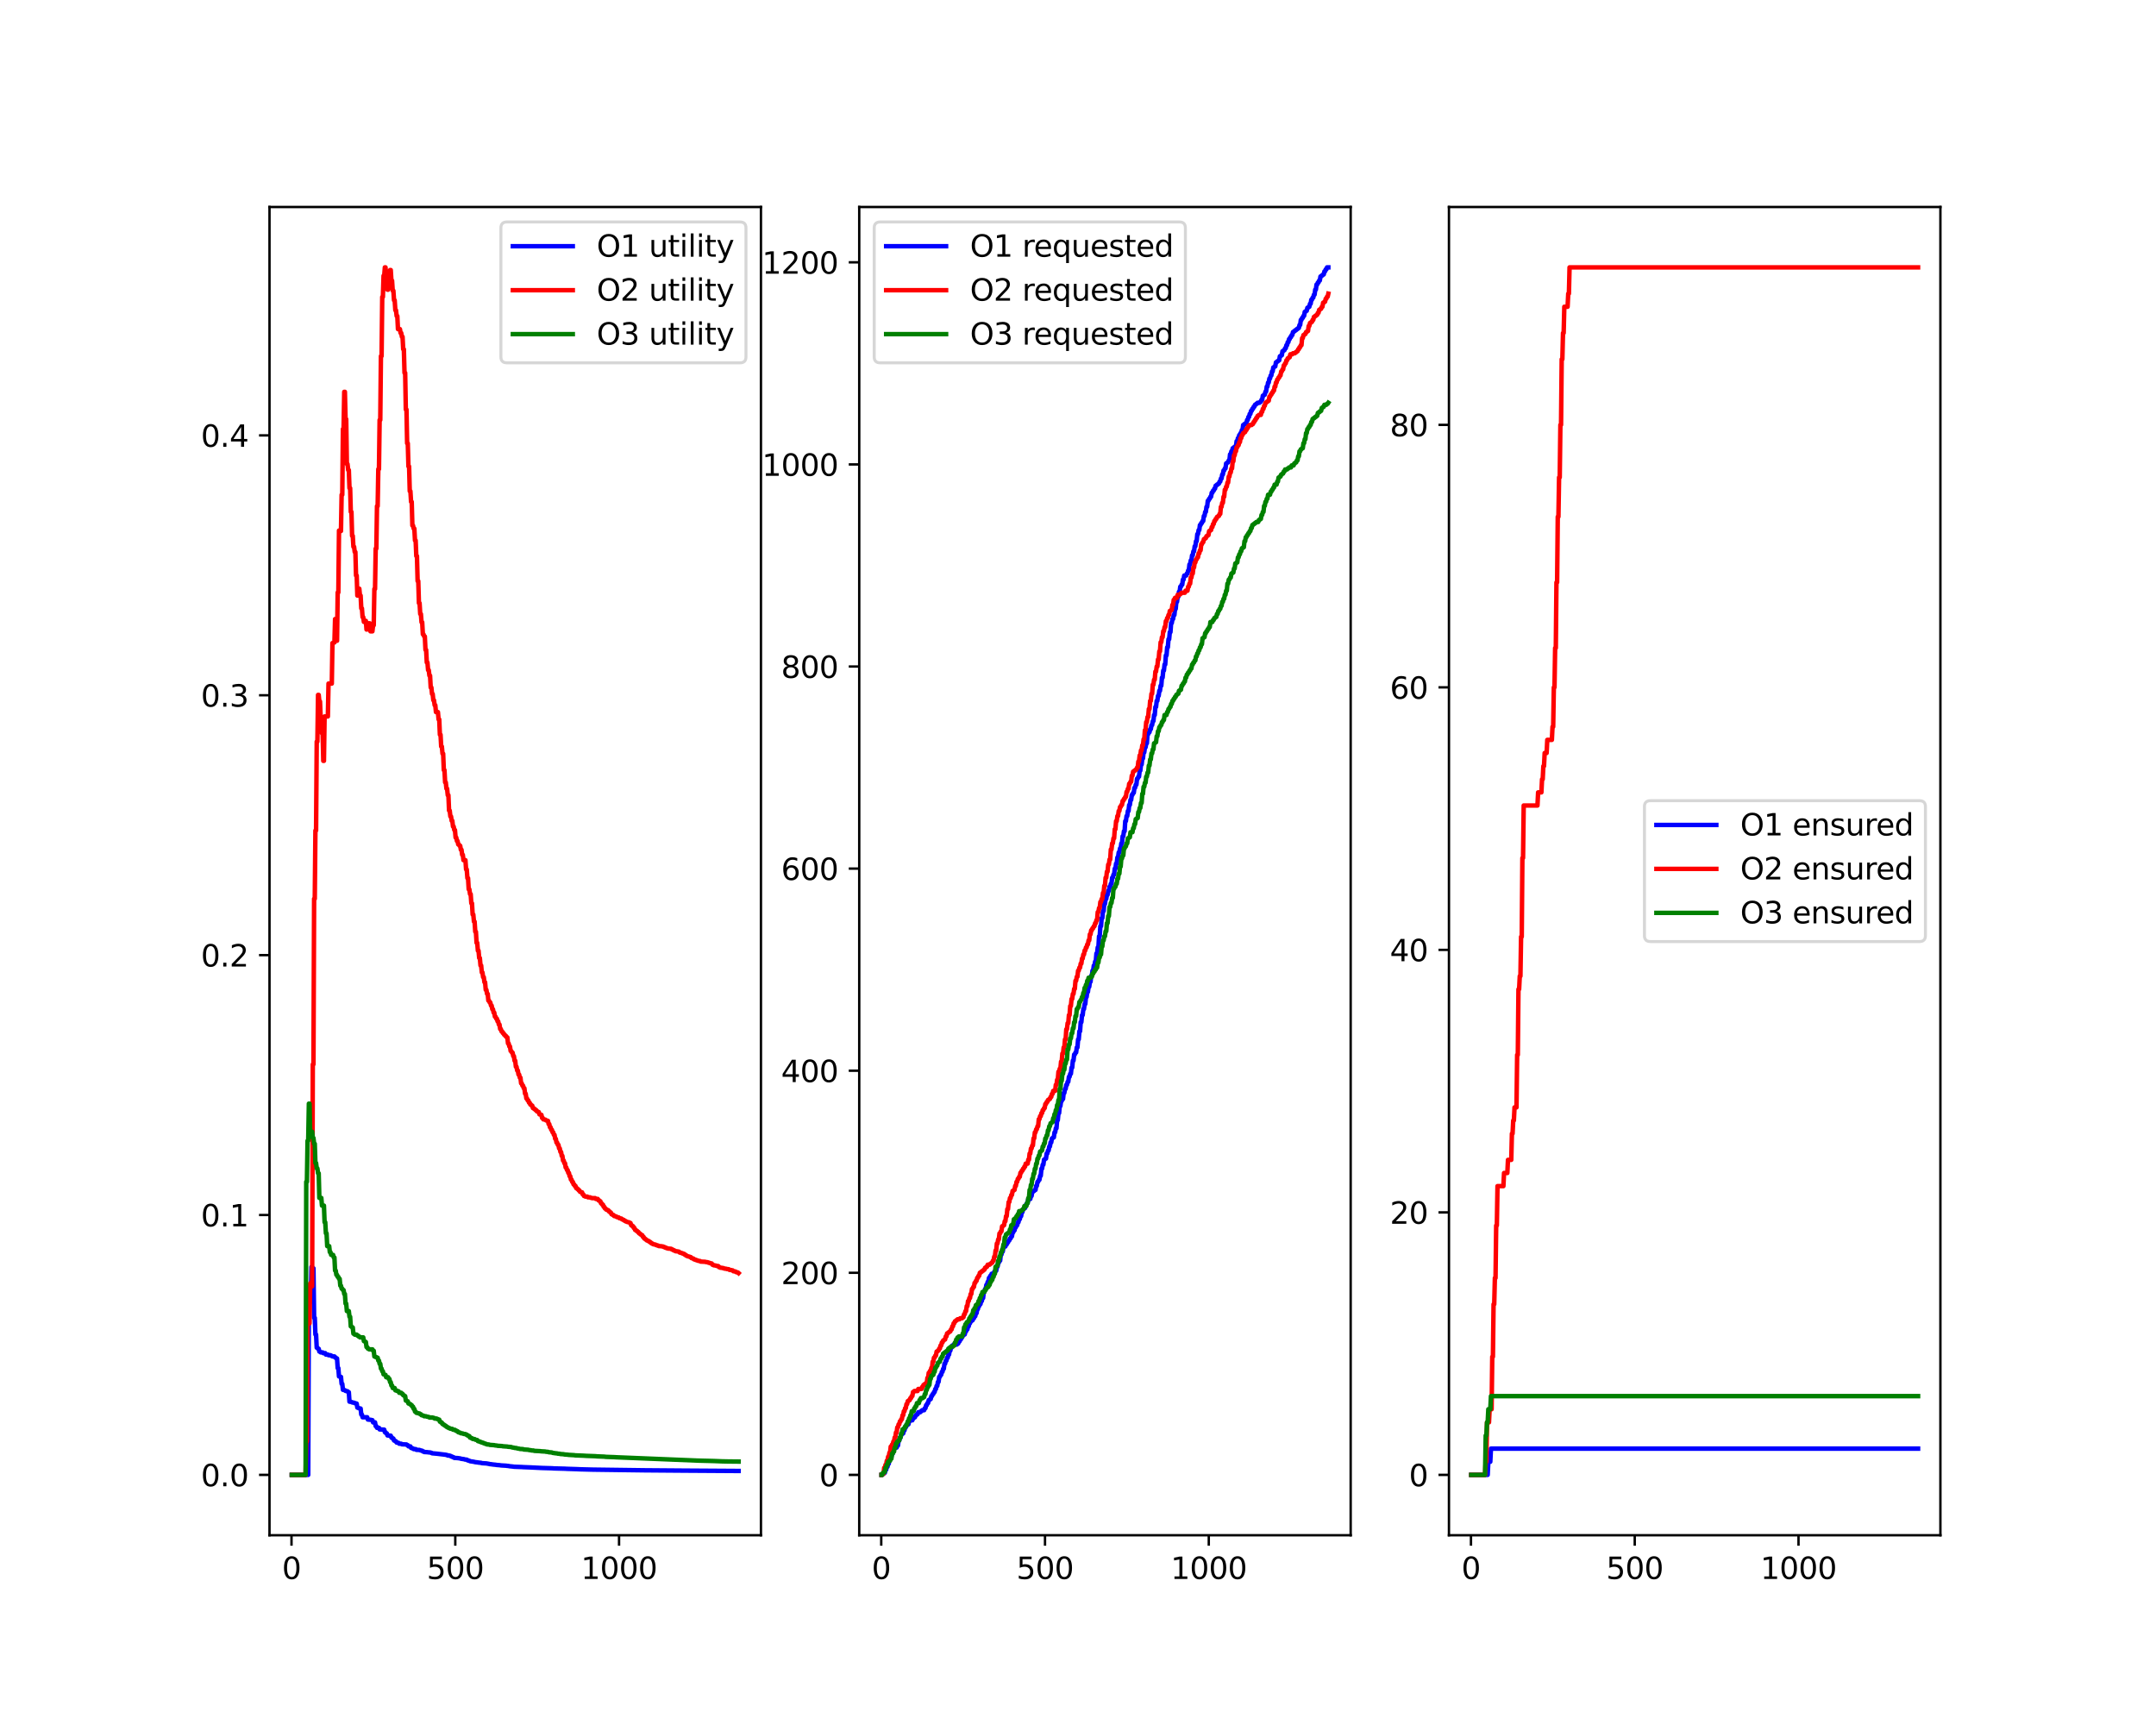 <?xml version="1.0" encoding="utf-8" standalone="no"?>
<!DOCTYPE svg PUBLIC "-//W3C//DTD SVG 1.1//EN"
  "http://www.w3.org/Graphics/SVG/1.1/DTD/svg11.dtd">
<svg xmlns:xlink="http://www.w3.org/1999/xlink" width="720pt" height="576pt" viewBox="0 0 720 576" xmlns="http://www.w3.org/2000/svg" version="1.1">
 <defs>
  <style type="text/css">*{stroke-linejoin: round; stroke-linecap: butt}</style>
 </defs>
 <g id="figure_1">
  <g id="patch_1">
   <path d="M 0 576 
L 720 576 
L 720 0 
L 0 0 
z
" style="fill: #ffffff"/>
  </g>
  <g id="axes_1">
   <g id="patch_2">
    <path d="M 90 512.64 
L 254.118 512.64 
L 254.118 69.12 
L 90 69.12 
z
" style="fill: #ffffff"/>
   </g>
   <g id="matplotlib.axis_1">
    <g id="xtick_1">
     <g id="line2d_1">
      <defs>
       <path id="mb857f0c143" d="M 0 0 
L 0 3.5 
" style="stroke: #000000; stroke-width: 0.8"/>
      </defs>
      <g>
       <use xlink:href="#mb857f0c143" x="97.351" y="512.64" style="stroke: #000000; stroke-width: 0.8"/>
      </g>
     </g>
     <g id="text_1">
      <!-- 0 -->
      <g transform="translate(94.169 527.238) scale(0.1 -0.1)">
       <defs>
        <path id="DejaVuSans-30" d="M 2034 4250 
Q 1547 4250 1301 3770 
Q 1056 3291 1056 2328 
Q 1056 1369 1301 889 
Q 1547 409 2034 409 
Q 2525 409 2770 889 
Q 3016 1369 3016 2328 
Q 3016 3291 2770 3770 
Q 2525 4250 2034 4250 
z
M 2034 4750 
Q 2819 4750 3233 4129 
Q 3647 3509 3647 2328 
Q 3647 1150 3233 529 
Q 2819 -91 2034 -91 
Q 1250 -91 836 529 
Q 422 1150 422 2328 
Q 422 3509 836 4129 
Q 1250 4750 2034 4750 
z
" transform="scale(0.016)"/>
       </defs>
       <use xlink:href="#DejaVuSans-30"/>
      </g>
     </g>
    </g>
    <g id="xtick_2">
     <g id="line2d_2">
      <g>
       <use xlink:href="#mb857f0c143" x="152.042" y="512.64" style="stroke: #000000; stroke-width: 0.8"/>
      </g>
     </g>
     <g id="text_2">
      <!-- 500 -->
      <g transform="translate(142.498 527.238) scale(0.1 -0.1)">
       <defs>
        <path id="DejaVuSans-35" d="M 691 4666 
L 3169 4666 
L 3169 4134 
L 1269 4134 
L 1269 2991 
Q 1406 3038 1543 3061 
Q 1681 3084 1819 3084 
Q 2600 3084 3056 2656 
Q 3513 2228 3513 1497 
Q 3513 744 3044 326 
Q 2575 -91 1722 -91 
Q 1428 -91 1123 -41 
Q 819 9 494 109 
L 494 744 
Q 775 591 1075 516 
Q 1375 441 1709 441 
Q 2250 441 2565 725 
Q 2881 1009 2881 1497 
Q 2881 1984 2565 2268 
Q 2250 2553 1709 2553 
Q 1456 2553 1204 2497 
Q 953 2441 691 2322 
L 691 4666 
z
" transform="scale(0.016)"/>
       </defs>
       <use xlink:href="#DejaVuSans-35"/>
       <use xlink:href="#DejaVuSans-30" x="63.623"/>
       <use xlink:href="#DejaVuSans-30" x="127.246"/>
      </g>
     </g>
    </g>
    <g id="xtick_3">
     <g id="line2d_3">
      <g>
       <use xlink:href="#mb857f0c143" x="206.733" y="512.64" style="stroke: #000000; stroke-width: 0.8"/>
      </g>
     </g>
     <g id="text_3">
      <!-- 1000 -->
      <g transform="translate(194.008 527.238) scale(0.1 -0.1)">
       <defs>
        <path id="DejaVuSans-31" d="M 794 531 
L 1825 531 
L 1825 4091 
L 703 3866 
L 703 4441 
L 1819 4666 
L 2450 4666 
L 2450 531 
L 3481 531 
L 3481 0 
L 794 0 
L 794 531 
z
" transform="scale(0.016)"/>
       </defs>
       <use xlink:href="#DejaVuSans-31"/>
       <use xlink:href="#DejaVuSans-30" x="63.623"/>
       <use xlink:href="#DejaVuSans-30" x="127.246"/>
       <use xlink:href="#DejaVuSans-30" x="190.869"/>
      </g>
     </g>
    </g>
   </g>
   <g id="matplotlib.axis_2">
    <g id="ytick_1">
     <g id="line2d_4">
      <defs>
       <path id="m96f89c3b56" d="M 0 0 
L -3.5 0 
" style="stroke: #000000; stroke-width: 0.8"/>
      </defs>
      <g>
       <use xlink:href="#m96f89c3b56" x="90" y="492.48" style="stroke: #000000; stroke-width: 0.8"/>
      </g>
     </g>
     <g id="text_4">
      <!-- 0.0 -->
      <g transform="translate(67.097 496.279) scale(0.1 -0.1)">
       <defs>
        <path id="DejaVuSans-2e" d="M 684 794 
L 1344 794 
L 1344 0 
L 684 0 
L 684 794 
z
" transform="scale(0.016)"/>
       </defs>
       <use xlink:href="#DejaVuSans-30"/>
       <use xlink:href="#DejaVuSans-2e" x="63.623"/>
       <use xlink:href="#DejaVuSans-30" x="95.41"/>
      </g>
     </g>
    </g>
    <g id="ytick_2">
     <g id="line2d_5">
      <g>
       <use xlink:href="#m96f89c3b56" x="90" y="405.706" style="stroke: #000000; stroke-width: 0.8"/>
      </g>
     </g>
     <g id="text_5">
      <!-- 0.1 -->
      <g transform="translate(67.097 409.505) scale(0.1 -0.1)">
       <use xlink:href="#DejaVuSans-30"/>
       <use xlink:href="#DejaVuSans-2e" x="63.623"/>
       <use xlink:href="#DejaVuSans-31" x="95.41"/>
      </g>
     </g>
    </g>
    <g id="ytick_3">
     <g id="line2d_6">
      <g>
       <use xlink:href="#m96f89c3b56" x="90" y="318.931" style="stroke: #000000; stroke-width: 0.8"/>
      </g>
     </g>
     <g id="text_6">
      <!-- 0.2 -->
      <g transform="translate(67.097 322.73) scale(0.1 -0.1)">
       <defs>
        <path id="DejaVuSans-32" d="M 1228 531 
L 3431 531 
L 3431 0 
L 469 0 
L 469 531 
Q 828 903 1448 1529 
Q 2069 2156 2228 2338 
Q 2531 2678 2651 2914 
Q 2772 3150 2772 3378 
Q 2772 3750 2511 3984 
Q 2250 4219 1831 4219 
Q 1534 4219 1204 4116 
Q 875 4013 500 3803 
L 500 4441 
Q 881 4594 1212 4672 
Q 1544 4750 1819 4750 
Q 2544 4750 2975 4387 
Q 3406 4025 3406 3419 
Q 3406 3131 3298 2873 
Q 3191 2616 2906 2266 
Q 2828 2175 2409 1742 
Q 1991 1309 1228 531 
z
" transform="scale(0.016)"/>
       </defs>
       <use xlink:href="#DejaVuSans-30"/>
       <use xlink:href="#DejaVuSans-2e" x="63.623"/>
       <use xlink:href="#DejaVuSans-32" x="95.41"/>
      </g>
     </g>
    </g>
    <g id="ytick_4">
     <g id="line2d_7">
      <g>
       <use xlink:href="#m96f89c3b56" x="90" y="232.157" style="stroke: #000000; stroke-width: 0.8"/>
      </g>
     </g>
     <g id="text_7">
      <!-- 0.3 -->
      <g transform="translate(67.097 235.956) scale(0.1 -0.1)">
       <defs>
        <path id="DejaVuSans-33" d="M 2597 2516 
Q 3050 2419 3304 2112 
Q 3559 1806 3559 1356 
Q 3559 666 3084 287 
Q 2609 -91 1734 -91 
Q 1441 -91 1130 -33 
Q 819 25 488 141 
L 488 750 
Q 750 597 1062 519 
Q 1375 441 1716 441 
Q 2309 441 2620 675 
Q 2931 909 2931 1356 
Q 2931 1769 2642 2001 
Q 2353 2234 1838 2234 
L 1294 2234 
L 1294 2753 
L 1863 2753 
Q 2328 2753 2575 2939 
Q 2822 3125 2822 3475 
Q 2822 3834 2567 4026 
Q 2313 4219 1838 4219 
Q 1578 4219 1281 4162 
Q 984 4106 628 3988 
L 628 4550 
Q 988 4650 1302 4700 
Q 1616 4750 1894 4750 
Q 2613 4750 3031 4423 
Q 3450 4097 3450 3541 
Q 3450 3153 3228 2886 
Q 3006 2619 2597 2516 
z
" transform="scale(0.016)"/>
       </defs>
       <use xlink:href="#DejaVuSans-30"/>
       <use xlink:href="#DejaVuSans-2e" x="63.623"/>
       <use xlink:href="#DejaVuSans-33" x="95.41"/>
      </g>
     </g>
    </g>
    <g id="ytick_5">
     <g id="line2d_8">
      <g>
       <use xlink:href="#m96f89c3b56" x="90" y="145.382" style="stroke: #000000; stroke-width: 0.8"/>
      </g>
     </g>
     <g id="text_8">
      <!-- 0.4 -->
      <g transform="translate(67.097 149.182) scale(0.1 -0.1)">
       <defs>
        <path id="DejaVuSans-34" d="M 2419 4116 
L 825 1625 
L 2419 1625 
L 2419 4116 
z
M 2253 4666 
L 3047 4666 
L 3047 1625 
L 3713 1625 
L 3713 1100 
L 3047 1100 
L 3047 0 
L 2419 0 
L 2419 1100 
L 313 1100 
L 313 1709 
L 2253 4666 
z
" transform="scale(0.016)"/>
       </defs>
       <use xlink:href="#DejaVuSans-30"/>
       <use xlink:href="#DejaVuSans-2e" x="63.623"/>
       <use xlink:href="#DejaVuSans-34" x="95.41"/>
      </g>
     </g>
    </g>
   </g>
   <g id="line2d_9">
    <path d="M 97.46 492.48 
L 102.929 492.48 
L 103.148 434.63 
L 103.804 434.63 
L 104.023 423.06 
L 104.242 423.06 
L 104.46 423.505 
L 104.679 423.505 
L 104.898 440.034 
L 105.117 440.034 
L 105.335 445.611 
L 105.554 445.611 
L 105.773 450.011 
L 105.992 450.011 
L 106.211 450.367 
L 106.429 450.367 
L 106.648 451.302 
L 106.867 451.302 
L 107.086 451.576 
L 107.742 451.576 
L 107.961 451.834 
L 108.617 451.834 
L 108.836 452.307 
L 109.492 452.307 
L 109.711 452.524 
L 110.367 452.524 
L 110.586 452.73 
L 110.805 452.73 
L 111.023 452.925 
L 111.68 452.925 
L 111.898 453.286 
L 112.117 453.286 
L 112.336 453.615 
L 112.555 453.615 
L 112.773 456.828 
L 112.992 456.828 
L 113.211 459.611 
L 113.43 459.611 
L 113.649 459.757 
L 113.867 459.757 
L 114.086 462.088 
L 114.305 462.088 
L 114.524 464.076 
L 114.742 464.076 
L 114.961 464.204 
L 115.18 464.204 
L 115.399 464.445 
L 115.617 464.445 
L 115.836 464.559 
L 116.055 464.559 
L 116.274 464.874 
L 116.492 464.874 
L 116.711 468.032 
L 117.368 468.122 
L 117.586 468.294 
L 118.243 468.376 
L 118.461 468.532 
L 118.68 468.532 
L 118.899 468.677 
L 119.118 468.677 
L 119.336 470.019 
L 119.555 470.019 
L 119.774 470.21 
L 119.993 470.21 
L 120.211 470.328 
L 120.43 470.328 
L 120.649 472.337 
L 120.868 472.337 
L 121.087 473.239 
L 122.618 473.239 
L 122.837 474 
L 123.93 474.109 
L 124.149 474.212 
L 124.368 474.212 
L 124.587 474.95 
L 125.243 474.95 
L 125.462 476.196 
L 125.681 476.196 
L 125.899 476.767 
L 126.556 476.767 
L 126.774 477.294 
L 128.306 477.383 
L 128.525 478.24 
L 128.743 478.24 
L 128.962 478.622 
L 129.181 478.622 
L 129.4 479.311 
L 130.493 479.395 
L 130.712 480.038 
L 130.931 480.038 
L 131.15 480.352 
L 131.368 480.352 
L 131.587 481.002 
L 131.806 481.002 
L 132.025 481.267 
L 132.244 481.267 
L 132.462 481.69 
L 133.119 481.791 
L 133.337 482.081 
L 133.994 482.081 
L 134.212 482.267 
L 135.744 482.327 
L 135.963 482.561 
L 136.181 482.561 
L 136.4 482.945 
L 137.056 482.972 
L 137.275 483.489 
L 137.494 483.489 
L 137.713 483.648 
L 137.931 483.648 
L 138.15 483.871 
L 138.807 483.871 
L 139.025 484.112 
L 140.119 484.158 
L 140.338 484.293 
L 140.557 484.293 
L 140.775 484.424 
L 140.994 484.424 
L 141.213 484.651 
L 141.432 484.651 
L 141.65 484.843 
L 142.744 484.904 
L 143.072 484.963 
L 143.619 484.982 
L 143.838 485.091 
L 144.057 485.091 
L 144.276 485.264 
L 145.369 485.364 
L 145.807 485.399 
L 148.213 485.688 
L 148.87 485.762 
L 149.088 485.849 
L 149.307 485.849 
L 149.526 486.017 
L 150.182 486.046 
L 150.401 486.204 
L 150.62 486.204 
L 150.839 486.411 
L 151.057 486.411 
L 151.276 486.59 
L 151.495 486.59 
L 151.714 486.804 
L 152.807 486.869 
L 153.136 486.916 
L 153.683 486.986 
L 153.901 487.086 
L 154.558 487.182 
L 154.886 487.223 
L 154.995 487.223 
L 155.214 487.351 
L 155.87 487.399 
L 156.089 487.606 
L 156.308 487.606 
L 156.526 487.754 
L 156.745 487.754 
L 156.964 487.919 
L 157.62 488.009 
L 157.948 488.059 
L 158.495 488.165 
L 158.714 488.231 
L 159.37 488.296 
L 159.699 488.358 
L 160.683 488.465 
L 160.902 488.564 
L 162.433 488.656 
L 162.761 488.712 
L 163.308 488.809 
L 163.527 488.878 
L 164.183 488.945 
L 164.511 489.004 
L 165.496 489.103 
L 165.824 489.163 
L 166.808 489.24 
L 167.355 489.322 
L 168.996 489.416 
L 169.324 489.466 
L 169.871 489.513 
L 170.09 489.58 
L 171.184 489.691 
L 171.731 489.766 
L 174.246 489.857 
L 174.793 489.894 
L 177.309 489.994 
L 178.512 490.056 
L 180.372 490.148 
L 181.138 490.182 
L 184.31 490.272 
L 184.966 490.323 
L 188.685 490.421 
L 189.341 490.461 
L 192.623 490.565 
L 193.826 490.621 
L 197.873 490.724 
L 199.186 490.743 
L 215.265 490.954 
L 228.938 491.061 
L 231.344 491.076 
L 246.658 491.174 
L 246.658 491.174 
" clip-path="url(#p318f9dbde6)" style="fill: none; stroke: #0000ff; stroke-width: 1.5; stroke-linecap: square"/>
   </g>
   <g id="line2d_10">
    <path d="M 97.46 492.48 
L 102.054 492.48 
L 102.273 481.355 
L 102.491 481.355 
L 102.71 440.829 
L 102.929 440.829 
L 103.148 441.897 
L 103.367 441.897 
L 103.585 428.529 
L 103.804 428.529 
L 104.023 429.526 
L 104.242 429.526 
L 104.46 355.406 
L 104.679 355.406 
L 104.898 300.109 
L 105.117 300.109 
L 105.335 277.32 
L 105.554 277.32 
L 105.773 247.634 
L 105.992 247.634 
L 106.211 232.039 
L 106.429 232.039 
L 106.648 234.223 
L 106.867 234.223 
L 107.086 239.748 
L 107.304 239.748 
L 107.523 244.866 
L 107.742 244.866 
L 107.961 254.06 
L 108.179 254.06 
L 108.398 239.227 
L 109.492 239.227 
L 109.711 228.252 
L 110.805 228.252 
L 111.023 214.733 
L 111.242 214.733 
L 111.461 214.542 
L 111.68 214.542 
L 111.898 206.714 
L 112.117 206.714 
L 112.336 213.945 
L 112.555 213.945 
L 112.773 197.829 
L 112.992 197.829 
L 113.211 177.156 
L 113.43 177.156 
L 113.649 177.316 
L 113.867 177.316 
L 114.086 165.21 
L 114.305 165.21 
L 114.524 143.262 
L 114.742 143.262 
L 114.961 130.844 
L 115.18 130.844 
L 115.399 139.959 
L 115.617 139.959 
L 115.836 154.944 
L 116.055 154.944 
L 116.274 156.966 
L 116.492 156.966 
L 116.711 162.98 
L 116.93 162.98 
L 117.149 170.926 
L 117.368 170.926 
L 117.586 178.925 
L 117.805 178.925 
L 118.024 182.571 
L 118.243 182.571 
L 118.461 184.317 
L 118.68 184.317 
L 118.899 192.174 
L 119.118 192.174 
L 119.336 198.861 
L 119.555 198.861 
L 119.774 196.568 
L 119.993 196.568 
L 120.211 198.861 
L 120.43 198.861 
L 120.649 203.148 
L 120.868 203.148 
L 121.087 206.066 
L 121.305 206.066 
L 121.524 207.659 
L 121.743 207.659 
L 121.962 207.311 
L 122.18 207.311 
L 122.399 210.204 
L 122.618 210.204 
L 122.837 208.138 
L 123.493 208.138 
L 123.712 210.808 
L 124.368 210.808 
L 124.587 208.794 
L 124.806 208.794 
L 125.024 196.674 
L 125.243 196.674 
L 125.462 183.181 
L 125.681 183.181 
L 125.899 169.007 
L 126.118 169.007 
L 126.337 156.64 
L 126.556 156.64 
L 126.774 140.233 
L 126.993 140.233 
L 127.212 118.906 
L 127.431 118.906 
L 127.649 99.162 
L 127.868 99.162 
L 128.087 92.087 
L 128.306 92.087 
L 128.525 89.28 
L 128.743 89.28 
L 128.962 92.357 
L 129.181 92.357 
L 129.4 96.735 
L 129.618 96.735 
L 129.837 94.426 
L 130.056 94.426 
L 130.275 90.172 
L 130.493 90.172 
L 130.712 93.699 
L 130.931 93.699 
L 131.15 97.059 
L 131.368 97.059 
L 131.587 100.262 
L 131.806 100.262 
L 132.025 103.594 
L 132.244 103.594 
L 132.462 105.52 
L 132.681 105.52 
L 132.9 109.895 
L 133.556 109.895 
L 133.775 111.186 
L 133.994 111.186 
L 134.212 112.453 
L 134.431 112.453 
L 134.65 116.616 
L 134.869 116.616 
L 135.088 124.501 
L 135.306 124.501 
L 135.525 136.732 
L 135.744 136.732 
L 135.963 148.027 
L 136.181 148.027 
L 136.4 155.746 
L 136.619 155.746 
L 136.838 163.995 
L 137.056 163.995 
L 137.275 167.557 
L 137.494 167.557 
L 137.713 175.473 
L 137.931 175.473 
L 138.15 176.506 
L 138.369 176.506 
L 138.588 180.462 
L 138.807 180.462 
L 139.025 185.673 
L 139.244 185.673 
L 139.463 194.017 
L 139.682 194.017 
L 139.9 201.385 
L 140.119 201.385 
L 140.338 205.014 
L 140.557 205.014 
L 140.775 207.77 
L 140.994 207.77 
L 141.213 211.8 
L 141.432 211.8 
L 141.65 212.514 
L 141.869 212.514 
L 142.088 216.985 
L 142.307 216.985 
L 142.526 221.205 
L 142.744 221.205 
L 142.963 223.76 
L 143.182 223.76 
L 143.401 225.589 
L 143.619 225.589 
L 143.838 229.559 
L 144.057 229.559 
L 144.276 231.713 
L 144.494 231.713 
L 144.713 233.813 
L 144.932 233.813 
L 145.151 235.464 
L 145.369 235.464 
L 145.588 237.772 
L 146.245 237.772 
L 146.463 240.202 
L 146.682 240.202 
L 146.901 245.316 
L 147.12 245.316 
L 147.338 249.273 
L 147.557 249.273 
L 147.776 251.667 
L 147.995 251.667 
L 148.213 257.15 
L 148.432 257.15 
L 148.651 261.242 
L 148.87 261.242 
L 149.088 263.325 
L 149.307 263.325 
L 149.526 265.515 
L 149.745 265.515 
L 149.964 270.654 
L 150.182 270.654 
L 150.401 272.612 
L 150.62 272.612 
L 150.839 274.07 
L 151.057 274.07 
L 151.276 275.98 
L 151.495 275.98 
L 151.714 277.14 
L 151.932 277.14 
L 152.151 279.657 
L 152.37 279.657 
L 152.589 280.816 
L 152.807 280.816 
L 153.026 281.957 
L 153.245 281.957 
L 153.464 282.405 
L 153.683 282.405 
L 153.901 283.728 
L 154.12 283.728 
L 154.339 285.426 
L 154.558 285.426 
L 154.776 287.215 
L 155.433 287.215 
L 155.651 290.309 
L 155.87 290.309 
L 156.089 293.218 
L 156.308 293.218 
L 156.526 296.941 
L 156.745 296.941 
L 156.964 298.549 
L 157.183 298.549 
L 157.402 301.613 
L 157.62 301.613 
L 157.839 305.368 
L 158.058 305.368 
L 158.277 307.736 
L 158.495 307.736 
L 158.714 311.116 
L 158.933 311.116 
L 159.152 314.815 
L 159.37 314.815 
L 159.589 317.447 
L 159.808 317.447 
L 160.027 319.889 
L 160.246 319.889 
L 160.464 322.387 
L 160.683 322.387 
L 160.902 324.705 
L 161.121 324.705 
L 161.339 326.282 
L 161.558 326.282 
L 161.777 327.983 
L 161.996 327.983 
L 162.214 330.515 
L 162.433 330.515 
L 162.652 331.865 
L 162.871 331.865 
L 163.089 334.11 
L 163.308 334.11 
L 163.527 334.729 
L 163.746 334.729 
L 163.965 335.762 
L 164.183 335.762 
L 164.402 336.984 
L 164.621 336.984 
L 164.84 338.111 
L 165.058 338.111 
L 165.277 339.467 
L 165.496 339.467 
L 165.715 340.134 
L 165.933 340.134 
L 166.152 341.037 
L 166.371 341.037 
L 166.59 342.102 
L 166.808 342.102 
L 167.027 343.592 
L 167.246 343.592 
L 167.465 344.378 
L 167.684 344.378 
L 167.902 344.935 
L 168.121 344.935 
L 168.34 345.485 
L 168.559 345.485 
L 168.777 345.948 
L 168.996 345.948 
L 169.215 346.398 
L 169.434 346.398 
L 169.652 348.414 
L 169.871 348.414 
L 170.09 349.43 
L 170.309 349.43 
L 170.527 350.933 
L 170.746 350.933 
L 170.965 351.487 
L 171.184 351.487 
L 171.403 352.649 
L 171.621 352.649 
L 171.84 354.191 
L 172.059 354.191 
L 172.278 356.197 
L 172.496 356.197 
L 172.715 357.458 
L 172.934 357.458 
L 173.153 358.806 
L 173.371 358.806 
L 173.59 359.844 
L 173.809 359.844 
L 174.028 361.739 
L 174.246 361.739 
L 174.465 362.518 
L 174.684 362.518 
L 174.903 363.371 
L 175.122 363.371 
L 175.34 365.2 
L 175.559 365.2 
L 175.778 366.78 
L 175.997 366.78 
L 176.215 367.435 
L 176.434 367.435 
L 176.653 368.177 
L 176.872 368.177 
L 177.09 368.817 
L 177.309 368.817 
L 177.528 369.183 
L 177.747 369.183 
L 177.965 369.999 
L 178.184 369.999 
L 178.403 370.31 
L 178.622 370.31 
L 178.841 370.667 
L 179.059 370.667 
L 179.278 371.087 
L 179.497 371.087 
L 179.716 371.331 
L 179.934 371.331 
L 180.153 372.103 
L 180.372 372.103 
L 180.591 372.26 
L 180.809 372.26 
L 181.028 373.293 
L 181.247 373.293 
L 181.466 373.782 
L 182.122 373.857 
L 182.341 374.115 
L 182.56 374.115 
L 182.778 374.263 
L 182.997 374.263 
L 183.216 375.346 
L 183.435 375.346 
L 183.653 376.409 
L 183.872 376.409 
L 184.091 377.244 
L 184.31 377.244 
L 184.528 378.092 
L 184.747 378.092 
L 184.966 378.941 
L 185.185 378.941 
L 185.404 380.269 
L 185.622 380.269 
L 185.841 381.525 
L 186.06 381.525 
L 186.279 382.28 
L 186.497 382.28 
L 186.716 383.47 
L 186.935 383.47 
L 187.154 384.634 
L 187.372 384.634 
L 187.591 385.954 
L 187.81 385.954 
L 188.029 387.508 
L 188.247 387.508 
L 188.466 388.421 
L 188.685 388.421 
L 188.904 389.83 
L 189.123 389.83 
L 189.341 390.692 
L 189.56 390.692 
L 189.779 391.636 
L 189.998 391.636 
L 190.216 392.742 
L 190.435 392.742 
L 190.654 393.87 
L 190.873 393.87 
L 191.091 394.659 
L 191.31 394.659 
L 191.529 395.482 
L 191.748 395.482 
L 191.966 395.998 
L 192.185 395.998 
L 192.404 396.714 
L 192.623 396.714 
L 192.842 397.061 
L 193.06 397.061 
L 193.279 397.496 
L 193.498 397.496 
L 193.717 397.988 
L 193.935 397.988 
L 194.154 398.129 
L 194.373 398.129 
L 194.592 398.828 
L 194.81 398.828 
L 195.029 399.363 
L 195.248 399.363 
L 195.467 399.554 
L 196.123 399.554 
L 196.342 399.798 
L 196.998 399.798 
L 197.217 399.939 
L 197.436 399.939 
L 197.654 400.073 
L 198.748 400.073 
L 198.967 400.338 
L 199.623 400.338 
L 199.842 400.794 
L 200.061 400.794 
L 200.28 401.116 
L 200.498 401.116 
L 200.717 401.818 
L 200.936 401.818 
L 201.155 402.269 
L 201.373 402.269 
L 201.592 402.978 
L 201.811 402.978 
L 202.03 403.537 
L 202.248 403.537 
L 202.467 403.914 
L 202.686 403.914 
L 202.905 404.089 
L 203.123 404.089 
L 203.342 404.512 
L 203.561 404.512 
L 203.78 404.876 
L 203.999 404.876 
L 204.217 405.461 
L 204.436 405.461 
L 204.655 405.699 
L 204.874 405.699 
L 205.092 406.052 
L 205.311 406.052 
L 205.53 406.167 
L 205.749 406.167 
L 205.967 406.396 
L 206.186 406.396 
L 206.405 406.51 
L 206.624 406.51 
L 206.842 406.775 
L 207.061 406.775 
L 207.28 406.887 
L 207.499 406.887 
L 207.718 407.159 
L 207.936 407.159 
L 208.155 407.369 
L 208.374 407.369 
L 208.593 407.647 
L 208.811 407.647 
L 209.03 407.882 
L 209.249 407.882 
L 209.468 408.047 
L 210.124 408.156 
L 210.343 408.379 
L 210.561 408.379 
L 210.78 409.139 
L 210.999 409.139 
L 211.218 409.461 
L 211.437 409.461 
L 211.655 410.027 
L 211.874 410.027 
L 212.093 410.699 
L 212.312 410.699 
L 212.53 410.997 
L 212.749 410.997 
L 212.968 411.36 
L 213.187 411.36 
L 213.405 411.813 
L 213.624 411.813 
L 213.843 412.167 
L 214.062 412.167 
L 214.281 412.452 
L 214.499 412.452 
L 214.718 413.026 
L 214.937 413.026 
L 215.156 413.556 
L 215.374 413.556 
L 215.593 413.886 
L 215.812 413.886 
L 216.031 414.214 
L 216.249 414.214 
L 216.468 414.404 
L 216.687 414.404 
L 216.906 414.693 
L 217.124 414.693 
L 217.343 415.022 
L 217.562 415.022 
L 217.781 415.296 
L 218 415.296 
L 218.218 415.488 
L 218.875 415.576 
L 219.093 415.758 
L 219.312 415.758 
L 219.531 415.896 
L 219.75 415.896 
L 219.968 416.069 
L 221.062 416.155 
L 221.281 416.241 
L 221.5 416.241 
L 221.719 416.419 
L 221.937 416.419 
L 222.156 416.597 
L 222.375 416.597 
L 222.594 416.773 
L 222.812 416.773 
L 223.031 416.901 
L 224.125 416.985 
L 224.344 417.203 
L 224.562 417.203 
L 224.781 417.42 
L 225 417.42 
L 225.219 417.636 
L 225.438 417.636 
L 225.656 417.812 
L 226.313 417.854 
L 226.531 417.943 
L 226.75 417.943 
L 226.969 418.244 
L 227.188 418.244 
L 227.406 418.367 
L 227.625 418.367 
L 227.844 418.535 
L 228.063 418.535 
L 228.281 418.703 
L 228.5 418.703 
L 228.719 418.996 
L 228.938 418.996 
L 229.157 419.282 
L 229.375 419.282 
L 229.594 419.487 
L 229.813 419.487 
L 230.032 419.607 
L 230.25 419.607 
L 230.469 419.763 
L 230.688 419.763 
L 230.907 420.09 
L 231.125 420.09 
L 231.344 420.249 
L 231.563 420.249 
L 231.782 420.525 
L 232 420.525 
L 232.219 420.677 
L 232.438 420.677 
L 232.657 420.839 
L 232.876 420.839 
L 233.094 420.995 
L 233.751 421.07 
L 233.969 421.259 
L 235.501 421.333 
L 235.719 421.413 
L 236.376 421.486 
L 236.595 421.632 
L 236.813 421.632 
L 237.032 421.777 
L 237.251 421.777 
L 237.47 421.889 
L 237.688 421.889 
L 237.907 422.309 
L 238.126 422.309 
L 238.345 422.498 
L 239.001 422.576 
L 239.22 422.685 
L 239.876 422.763 
L 240.095 423.119 
L 240.314 423.119 
L 240.532 423.295 
L 241.189 423.363 
L 241.407 423.441 
L 241.626 423.441 
L 241.845 423.585 
L 242.501 423.661 
L 242.72 423.738 
L 243.376 423.813 
L 243.595 424.024 
L 244.251 424.099 
L 244.47 424.203 
L 244.689 424.203 
L 244.908 424.485 
L 245.564 424.559 
L 245.783 424.764 
L 246.001 424.764 
L 246.22 424.903 
L 246.439 424.903 
L 246.658 425.105 
L 246.658 425.105 
" clip-path="url(#p318f9dbde6)" style="fill: none; stroke: #ff0000; stroke-width: 1.5; stroke-linecap: square"/>
   </g>
   <g id="line2d_11">
    <path d="M 97.46 492.48 
L 102.054 492.48 
L 102.273 394.614 
L 102.491 394.614 
L 102.71 380.913 
L 102.929 380.913 
L 103.148 368.517 
L 103.367 368.517 
L 103.585 378.847 
L 103.804 378.847 
L 104.023 377.899 
L 104.242 377.899 
L 104.46 379.995 
L 104.679 379.995 
L 104.898 381.923 
L 105.117 381.923 
L 105.335 388.351 
L 105.554 388.351 
L 105.773 390.131 
L 105.992 390.131 
L 106.211 391.779 
L 106.429 391.779 
L 106.648 399.993 
L 107.304 399.993 
L 107.523 402.567 
L 108.179 402.567 
L 108.398 408.116 
L 108.617 408.116 
L 108.836 411.824 
L 109.054 411.824 
L 109.273 416.098 
L 109.93 416.098 
L 110.148 418.102 
L 110.367 418.102 
L 110.586 419.02 
L 111.242 419.02 
L 111.461 419.889 
L 111.68 419.889 
L 111.898 424.247 
L 112.117 424.247 
L 112.336 425.694 
L 112.555 425.694 
L 112.773 426.366 
L 112.992 426.366 
L 113.211 427.007 
L 113.43 427.007 
L 113.649 429.297 
L 113.867 429.297 
L 114.086 430.302 
L 114.305 430.302 
L 114.524 430.774 
L 114.742 430.774 
L 114.961 432.084 
L 115.18 432.084 
L 115.399 435.288 
L 115.617 435.288 
L 115.836 437.79 
L 116.492 437.79 
L 116.711 439.681 
L 116.93 439.681 
L 117.149 442.895 
L 117.368 442.895 
L 117.586 443.257 
L 117.805 443.257 
L 118.024 445.323 
L 118.243 445.323 
L 118.461 445.649 
L 119.118 445.649 
L 119.336 445.965 
L 119.555 445.965 
L 119.774 446.271 
L 119.993 446.271 
L 120.211 446.568 
L 121.305 446.568 
L 121.524 447.82 
L 121.743 447.82 
L 121.962 448.107 
L 122.18 448.107 
L 122.399 449.798 
L 122.618 449.798 
L 122.837 450.313 
L 123.055 450.313 
L 123.274 450.56 
L 124.368 450.56 
L 124.587 451.032 
L 124.806 451.032 
L 125.024 452.949 
L 125.243 452.949 
L 125.462 453.152 
L 125.681 453.152 
L 125.899 453.35 
L 126.118 453.35 
L 126.337 454.314 
L 126.556 454.314 
L 126.774 455.397 
L 126.993 455.397 
L 127.212 456.986 
L 127.431 456.986 
L 127.649 457.886 
L 127.868 457.886 
L 128.087 458.913 
L 128.306 458.913 
L 128.525 459.087 
L 128.743 459.087 
L 128.962 459.879 
L 129.618 459.879 
L 129.837 460.462 
L 130.056 460.462 
L 130.275 461.526 
L 130.493 461.526 
L 130.712 462.637 
L 130.931 462.637 
L 131.15 463.483 
L 131.806 463.483 
L 132.025 464.244 
L 132.244 464.244 
L 132.462 464.406 
L 132.681 464.406 
L 132.9 464.564 
L 133.119 464.564 
L 133.337 465.072 
L 133.994 465.072 
L 134.212 465.408 
L 134.431 465.408 
L 134.65 465.879 
L 134.869 465.879 
L 135.088 466.185 
L 135.306 466.185 
L 135.525 467.674 
L 135.744 467.674 
L 135.963 467.91 
L 136.181 467.91 
L 136.4 468.641 
L 136.619 468.641 
L 136.838 468.851 
L 137.056 468.851 
L 137.275 469.191 
L 137.494 469.191 
L 137.713 469.709 
L 137.931 469.709 
L 138.15 470.454 
L 138.369 470.454 
L 138.588 471.343 
L 138.807 471.343 
L 139.025 471.754 
L 139.244 471.754 
L 139.463 471.871 
L 139.682 471.871 
L 139.9 471.986 
L 140.119 471.986 
L 140.338 472.237 
L 140.557 472.237 
L 140.775 472.561 
L 140.994 472.561 
L 141.213 472.696 
L 141.432 472.696 
L 141.65 472.902 
L 142.307 472.902 
L 142.526 473.033 
L 143.182 473.133 
L 143.401 473.328 
L 144.494 473.328 
L 144.713 473.455 
L 144.932 473.455 
L 145.151 473.673 
L 145.807 473.673 
L 146.026 473.857 
L 146.245 473.857 
L 146.463 474.035 
L 146.682 474.035 
L 146.901 474.723 
L 147.12 474.723 
L 147.338 475.021 
L 147.557 475.021 
L 147.776 475.511 
L 147.995 475.511 
L 148.213 475.798 
L 148.432 475.798 
L 148.651 476.094 
L 148.87 476.094 
L 149.088 476.417 
L 149.307 476.417 
L 149.526 476.678 
L 149.745 476.678 
L 149.964 476.893 
L 150.182 476.893 
L 150.401 477.065 
L 151.057 477.126 
L 151.276 477.388 
L 151.932 477.445 
L 152.151 477.695 
L 152.37 477.695 
L 152.589 477.906 
L 152.807 477.906 
L 153.026 478.235 
L 153.245 478.235 
L 153.464 478.39 
L 153.683 478.39 
L 153.901 478.58 
L 154.558 478.648 
L 154.776 478.795 
L 155.433 478.861 
L 155.651 479.037 
L 155.87 479.037 
L 156.089 479.314 
L 156.308 479.314 
L 156.526 479.541 
L 156.745 479.541 
L 156.964 480.037 
L 157.183 480.037 
L 157.402 480.219 
L 157.62 480.219 
L 157.839 480.481 
L 158.495 480.523 
L 158.714 480.731 
L 158.933 480.731 
L 159.152 480.849 
L 159.37 480.849 
L 159.589 481.211 
L 159.808 481.211 
L 160.027 481.349 
L 160.246 481.349 
L 160.464 481.522 
L 160.683 481.522 
L 160.902 481.679 
L 161.121 481.679 
L 161.339 481.83 
L 161.558 481.83 
L 161.777 482.012 
L 161.996 482.012 
L 162.214 482.16 
L 162.433 482.16 
L 162.652 482.313 
L 163.308 482.335 
L 163.527 482.458 
L 165.058 482.56 
L 165.277 482.636 
L 165.933 482.693 
L 166.152 482.766 
L 167.684 482.856 
L 167.902 482.927 
L 169.434 483.029 
L 169.652 483.094 
L 170.746 483.176 
L 170.965 483.3 
L 171.621 483.404 
L 171.84 483.478 
L 172.496 483.531 
L 172.715 483.639 
L 173.371 483.732 
L 173.59 483.821 
L 174.684 483.876 
L 174.903 484.002 
L 176.434 484.093 
L 176.653 484.183 
L 177.309 484.251 
L 177.528 484.326 
L 178.184 484.343 
L 178.403 484.458 
L 180.372 484.557 
L 180.7 484.61 
L 182.122 484.685 
L 182.341 484.763 
L 182.997 484.79 
L 183.216 484.912 
L 184.31 484.993 
L 184.528 485.122 
L 185.185 485.216 
L 185.513 485.264 
L 186.06 485.314 
L 186.279 485.39 
L 186.935 485.439 
L 187.154 485.518 
L 188.247 485.587 
L 188.466 485.663 
L 189.56 485.744 
L 189.888 485.797 
L 191.748 485.9 
L 192.076 485.963 
L 194.81 486.067 
L 195.795 486.132 
L 198.748 486.236 
L 199.404 486.298 
L 201.811 486.392 
L 202.358 486.462 
L 205.311 486.566 
L 205.749 486.601 
L 233.094 487.719 
L 237.251 487.821 
L 238.454 487.854 
L 241.189 487.962 
L 243.158 488.002 
L 246.658 488.037 
L 246.658 488.037 
" clip-path="url(#p318f9dbde6)" style="fill: none; stroke: #008000; stroke-width: 1.5; stroke-linecap: square"/>
   </g>
   <g id="patch_3">
    <path d="M 90 512.64 
L 90 69.12 
" style="fill: none; stroke: #000000; stroke-width: 0.8; stroke-linejoin: miter; stroke-linecap: square"/>
   </g>
   <g id="patch_4">
    <path d="M 254.118 512.64 
L 254.118 69.12 
" style="fill: none; stroke: #000000; stroke-width: 0.8; stroke-linejoin: miter; stroke-linecap: square"/>
   </g>
   <g id="patch_5">
    <path d="M 90 512.64 
L 254.118 512.64 
" style="fill: none; stroke: #000000; stroke-width: 0.8; stroke-linejoin: miter; stroke-linecap: square"/>
   </g>
   <g id="patch_6">
    <path d="M 90 69.12 
L 254.118 69.12 
" style="fill: none; stroke: #000000; stroke-width: 0.8; stroke-linejoin: miter; stroke-linecap: square"/>
   </g>
   <g id="legend_1">
    <g id="patch_7">
     <path d="M 169.274 121.154 
L 247.118 121.154 
Q 249.118 121.154 249.118 119.154 
L 249.118 76.12 
Q 249.118 74.12 247.118 74.12 
L 169.274 74.12 
Q 167.274 74.12 167.274 76.12 
L 167.274 119.154 
Q 167.274 121.154 169.274 121.154 
z
" style="fill: #ffffff; opacity: 0.8; stroke: #cccccc; stroke-linejoin: miter"/>
    </g>
    <g id="line2d_12">
     <path d="M 171.274 82.218 
L 181.274 82.218 
L 191.274 82.218 
" style="fill: none; stroke: #0000ff; stroke-width: 1.5; stroke-linecap: square"/>
    </g>
    <g id="text_9">
     <!-- O1 utility -->
     <g transform="translate(199.274 85.718) scale(0.1 -0.1)">
      <defs>
       <path id="DejaVuSans-4f" d="M 2522 4238 
Q 1834 4238 1429 3725 
Q 1025 3213 1025 2328 
Q 1025 1447 1429 934 
Q 1834 422 2522 422 
Q 3209 422 3611 934 
Q 4013 1447 4013 2328 
Q 4013 3213 3611 3725 
Q 3209 4238 2522 4238 
z
M 2522 4750 
Q 3503 4750 4090 4092 
Q 4678 3434 4678 2328 
Q 4678 1225 4090 567 
Q 3503 -91 2522 -91 
Q 1538 -91 948 565 
Q 359 1222 359 2328 
Q 359 3434 948 4092 
Q 1538 4750 2522 4750 
z
" transform="scale(0.016)"/>
       <path id="DejaVuSans-20" transform="scale(0.016)"/>
       <path id="DejaVuSans-75" d="M 544 1381 
L 544 3500 
L 1119 3500 
L 1119 1403 
Q 1119 906 1312 657 
Q 1506 409 1894 409 
Q 2359 409 2629 706 
Q 2900 1003 2900 1516 
L 2900 3500 
L 3475 3500 
L 3475 0 
L 2900 0 
L 2900 538 
Q 2691 219 2414 64 
Q 2138 -91 1772 -91 
Q 1169 -91 856 284 
Q 544 659 544 1381 
z
M 1991 3584 
L 1991 3584 
z
" transform="scale(0.016)"/>
       <path id="DejaVuSans-74" d="M 1172 4494 
L 1172 3500 
L 2356 3500 
L 2356 3053 
L 1172 3053 
L 1172 1153 
Q 1172 725 1289 603 
Q 1406 481 1766 481 
L 2356 481 
L 2356 0 
L 1766 0 
Q 1100 0 847 248 
Q 594 497 594 1153 
L 594 3053 
L 172 3053 
L 172 3500 
L 594 3500 
L 594 4494 
L 1172 4494 
z
" transform="scale(0.016)"/>
       <path id="DejaVuSans-69" d="M 603 3500 
L 1178 3500 
L 1178 0 
L 603 0 
L 603 3500 
z
M 603 4863 
L 1178 4863 
L 1178 4134 
L 603 4134 
L 603 4863 
z
" transform="scale(0.016)"/>
       <path id="DejaVuSans-6c" d="M 603 4863 
L 1178 4863 
L 1178 0 
L 603 0 
L 603 4863 
z
" transform="scale(0.016)"/>
       <path id="DejaVuSans-79" d="M 2059 -325 
Q 1816 -950 1584 -1140 
Q 1353 -1331 966 -1331 
L 506 -1331 
L 506 -850 
L 844 -850 
Q 1081 -850 1212 -737 
Q 1344 -625 1503 -206 
L 1606 56 
L 191 3500 
L 800 3500 
L 1894 763 
L 2988 3500 
L 3597 3500 
L 2059 -325 
z
" transform="scale(0.016)"/>
      </defs>
      <use xlink:href="#DejaVuSans-4f"/>
      <use xlink:href="#DejaVuSans-31" x="78.711"/>
      <use xlink:href="#DejaVuSans-20" x="142.334"/>
      <use xlink:href="#DejaVuSans-75" x="174.121"/>
      <use xlink:href="#DejaVuSans-74" x="237.5"/>
      <use xlink:href="#DejaVuSans-69" x="276.709"/>
      <use xlink:href="#DejaVuSans-6c" x="304.492"/>
      <use xlink:href="#DejaVuSans-69" x="332.275"/>
      <use xlink:href="#DejaVuSans-74" x="360.059"/>
      <use xlink:href="#DejaVuSans-79" x="399.268"/>
     </g>
    </g>
    <g id="line2d_13">
     <path d="M 171.274 96.897 
L 181.274 96.897 
L 191.274 96.897 
" style="fill: none; stroke: #ff0000; stroke-width: 1.5; stroke-linecap: square"/>
    </g>
    <g id="text_10">
     <!-- O2 utility -->
     <g transform="translate(199.274 100.397) scale(0.1 -0.1)">
      <use xlink:href="#DejaVuSans-4f"/>
      <use xlink:href="#DejaVuSans-32" x="78.711"/>
      <use xlink:href="#DejaVuSans-20" x="142.334"/>
      <use xlink:href="#DejaVuSans-75" x="174.121"/>
      <use xlink:href="#DejaVuSans-74" x="237.5"/>
      <use xlink:href="#DejaVuSans-69" x="276.709"/>
      <use xlink:href="#DejaVuSans-6c" x="304.492"/>
      <use xlink:href="#DejaVuSans-69" x="332.275"/>
      <use xlink:href="#DejaVuSans-74" x="360.059"/>
      <use xlink:href="#DejaVuSans-79" x="399.268"/>
     </g>
    </g>
    <g id="line2d_14">
     <path d="M 171.274 111.575 
L 181.274 111.575 
L 191.274 111.575 
" style="fill: none; stroke: #008000; stroke-width: 1.5; stroke-linecap: square"/>
    </g>
    <g id="text_11">
     <!-- O3 utility -->
     <g transform="translate(199.274 115.075) scale(0.1 -0.1)">
      <use xlink:href="#DejaVuSans-4f"/>
      <use xlink:href="#DejaVuSans-33" x="78.711"/>
      <use xlink:href="#DejaVuSans-20" x="142.334"/>
      <use xlink:href="#DejaVuSans-75" x="174.121"/>
      <use xlink:href="#DejaVuSans-74" x="237.5"/>
      <use xlink:href="#DejaVuSans-69" x="276.709"/>
      <use xlink:href="#DejaVuSans-6c" x="304.492"/>
      <use xlink:href="#DejaVuSans-69" x="332.275"/>
      <use xlink:href="#DejaVuSans-74" x="360.059"/>
      <use xlink:href="#DejaVuSans-79" x="399.268"/>
     </g>
    </g>
   </g>
  </g>
  <g id="axes_2">
   <g id="patch_8">
    <path d="M 286.941 512.64 
L 451.059 512.64 
L 451.059 69.12 
L 286.941 69.12 
z
" style="fill: #ffffff"/>
   </g>
   <g id="matplotlib.axis_3">
    <g id="xtick_4">
     <g id="line2d_15">
      <g>
       <use xlink:href="#mb857f0c143" x="294.292" y="512.64" style="stroke: #000000; stroke-width: 0.8"/>
      </g>
     </g>
     <g id="text_12">
      <!-- 0 -->
      <g transform="translate(291.11 527.238) scale(0.1 -0.1)">
       <use xlink:href="#DejaVuSans-30"/>
      </g>
     </g>
    </g>
    <g id="xtick_5">
     <g id="line2d_16">
      <g>
       <use xlink:href="#mb857f0c143" x="348.983" y="512.64" style="stroke: #000000; stroke-width: 0.8"/>
      </g>
     </g>
     <g id="text_13">
      <!-- 500 -->
      <g transform="translate(339.439 527.238) scale(0.1 -0.1)">
       <use xlink:href="#DejaVuSans-35"/>
       <use xlink:href="#DejaVuSans-30" x="63.623"/>
       <use xlink:href="#DejaVuSans-30" x="127.246"/>
      </g>
     </g>
    </g>
    <g id="xtick_6">
     <g id="line2d_17">
      <g>
       <use xlink:href="#mb857f0c143" x="403.674" y="512.64" style="stroke: #000000; stroke-width: 0.8"/>
      </g>
     </g>
     <g id="text_14">
      <!-- 1000 -->
      <g transform="translate(390.949 527.238) scale(0.1 -0.1)">
       <use xlink:href="#DejaVuSans-31"/>
       <use xlink:href="#DejaVuSans-30" x="63.623"/>
       <use xlink:href="#DejaVuSans-30" x="127.246"/>
       <use xlink:href="#DejaVuSans-30" x="190.869"/>
      </g>
     </g>
    </g>
   </g>
   <g id="matplotlib.axis_4">
    <g id="ytick_6">
     <g id="line2d_18">
      <g>
       <use xlink:href="#m96f89c3b56" x="286.941" y="492.48" style="stroke: #000000; stroke-width: 0.8"/>
      </g>
     </g>
     <g id="text_15">
      <!-- 0 -->
      <g transform="translate(273.579 496.279) scale(0.1 -0.1)">
       <use xlink:href="#DejaVuSans-30"/>
      </g>
     </g>
    </g>
    <g id="ytick_7">
     <g id="line2d_19">
      <g>
       <use xlink:href="#m96f89c3b56" x="286.941" y="424.999" style="stroke: #000000; stroke-width: 0.8"/>
      </g>
     </g>
     <g id="text_16">
      <!-- 200 -->
      <g transform="translate(260.854 428.798) scale(0.1 -0.1)">
       <use xlink:href="#DejaVuSans-32"/>
       <use xlink:href="#DejaVuSans-30" x="63.623"/>
       <use xlink:href="#DejaVuSans-30" x="127.246"/>
      </g>
     </g>
    </g>
    <g id="ytick_8">
     <g id="line2d_20">
      <g>
       <use xlink:href="#m96f89c3b56" x="286.941" y="357.518" style="stroke: #000000; stroke-width: 0.8"/>
      </g>
     </g>
     <g id="text_17">
      <!-- 400 -->
      <g transform="translate(260.854 361.317) scale(0.1 -0.1)">
       <use xlink:href="#DejaVuSans-34"/>
       <use xlink:href="#DejaVuSans-30" x="63.623"/>
       <use xlink:href="#DejaVuSans-30" x="127.246"/>
      </g>
     </g>
    </g>
    <g id="ytick_9">
     <g id="line2d_21">
      <g>
       <use xlink:href="#m96f89c3b56" x="286.941" y="290.036" style="stroke: #000000; stroke-width: 0.8"/>
      </g>
     </g>
     <g id="text_18">
      <!-- 600 -->
      <g transform="translate(260.854 293.836) scale(0.1 -0.1)">
       <defs>
        <path id="DejaVuSans-36" d="M 2113 2584 
Q 1688 2584 1439 2293 
Q 1191 2003 1191 1497 
Q 1191 994 1439 701 
Q 1688 409 2113 409 
Q 2538 409 2786 701 
Q 3034 994 3034 1497 
Q 3034 2003 2786 2293 
Q 2538 2584 2113 2584 
z
M 3366 4563 
L 3366 3988 
Q 3128 4100 2886 4159 
Q 2644 4219 2406 4219 
Q 1781 4219 1451 3797 
Q 1122 3375 1075 2522 
Q 1259 2794 1537 2939 
Q 1816 3084 2150 3084 
Q 2853 3084 3261 2657 
Q 3669 2231 3669 1497 
Q 3669 778 3244 343 
Q 2819 -91 2113 -91 
Q 1303 -91 875 529 
Q 447 1150 447 2328 
Q 447 3434 972 4092 
Q 1497 4750 2381 4750 
Q 2619 4750 2861 4703 
Q 3103 4656 3366 4563 
z
" transform="scale(0.016)"/>
       </defs>
       <use xlink:href="#DejaVuSans-36"/>
       <use xlink:href="#DejaVuSans-30" x="63.623"/>
       <use xlink:href="#DejaVuSans-30" x="127.246"/>
      </g>
     </g>
    </g>
    <g id="ytick_10">
     <g id="line2d_22">
      <g>
       <use xlink:href="#m96f89c3b56" x="286.941" y="222.555" style="stroke: #000000; stroke-width: 0.8"/>
      </g>
     </g>
     <g id="text_19">
      <!-- 800 -->
      <g transform="translate(260.854 226.355) scale(0.1 -0.1)">
       <defs>
        <path id="DejaVuSans-38" d="M 2034 2216 
Q 1584 2216 1326 1975 
Q 1069 1734 1069 1313 
Q 1069 891 1326 650 
Q 1584 409 2034 409 
Q 2484 409 2743 651 
Q 3003 894 3003 1313 
Q 3003 1734 2745 1975 
Q 2488 2216 2034 2216 
z
M 1403 2484 
Q 997 2584 770 2862 
Q 544 3141 544 3541 
Q 544 4100 942 4425 
Q 1341 4750 2034 4750 
Q 2731 4750 3128 4425 
Q 3525 4100 3525 3541 
Q 3525 3141 3298 2862 
Q 3072 2584 2669 2484 
Q 3125 2378 3379 2068 
Q 3634 1759 3634 1313 
Q 3634 634 3220 271 
Q 2806 -91 2034 -91 
Q 1263 -91 848 271 
Q 434 634 434 1313 
Q 434 1759 690 2068 
Q 947 2378 1403 2484 
z
M 1172 3481 
Q 1172 3119 1398 2916 
Q 1625 2713 2034 2713 
Q 2441 2713 2670 2916 
Q 2900 3119 2900 3481 
Q 2900 3844 2670 4047 
Q 2441 4250 2034 4250 
Q 1625 4250 1398 4047 
Q 1172 3844 1172 3481 
z
" transform="scale(0.016)"/>
       </defs>
       <use xlink:href="#DejaVuSans-38"/>
       <use xlink:href="#DejaVuSans-30" x="63.623"/>
       <use xlink:href="#DejaVuSans-30" x="127.246"/>
      </g>
     </g>
    </g>
    <g id="ytick_11">
     <g id="line2d_23">
      <g>
       <use xlink:href="#m96f89c3b56" x="286.941" y="155.074" style="stroke: #000000; stroke-width: 0.8"/>
      </g>
     </g>
     <g id="text_20">
      <!-- 1000 -->
      <g transform="translate(254.491 158.873) scale(0.1 -0.1)">
       <use xlink:href="#DejaVuSans-31"/>
       <use xlink:href="#DejaVuSans-30" x="63.623"/>
       <use xlink:href="#DejaVuSans-30" x="127.246"/>
       <use xlink:href="#DejaVuSans-30" x="190.869"/>
      </g>
     </g>
    </g>
    <g id="ytick_12">
     <g id="line2d_24">
      <g>
       <use xlink:href="#m96f89c3b56" x="286.941" y="87.593" style="stroke: #000000; stroke-width: 0.8"/>
      </g>
     </g>
     <g id="text_21">
      <!-- 1200 -->
      <g transform="translate(254.491 91.392) scale(0.1 -0.1)">
       <use xlink:href="#DejaVuSans-31"/>
       <use xlink:href="#DejaVuSans-32" x="63.623"/>
       <use xlink:href="#DejaVuSans-30" x="127.246"/>
       <use xlink:href="#DejaVuSans-30" x="190.869"/>
      </g>
     </g>
    </g>
   </g>
   <g id="line2d_25">
    <path d="M 294.401 492.48 
L 294.62 492.48 
L 294.839 492.143 
L 295.057 492.143 
L 295.276 491.805 
L 295.495 491.805 
L 295.714 490.793 
L 295.932 490.793 
L 296.151 489.781 
L 296.37 489.781 
L 296.589 488.769 
L 296.807 488.769 
L 297.026 487.082 
L 297.245 487.082 
L 297.464 486.407 
L 297.683 486.407 
L 297.901 485.394 
L 298.12 485.394 
L 298.339 483.707 
L 298.558 483.707 
L 298.776 483.37 
L 299.433 483.37 
L 299.651 482.695 
L 299.87 482.695 
L 300.089 481.008 
L 300.308 481.008 
L 300.526 479.996 
L 300.745 479.996 
L 300.964 478.984 
L 301.183 478.984 
L 301.402 478.646 
L 301.62 478.646 
L 301.839 477.634 
L 302.058 477.634 
L 302.277 476.622 
L 302.495 476.622 
L 302.714 475.947 
L 302.933 475.947 
L 303.152 475.61 
L 303.37 475.61 
L 303.589 474.597 
L 303.808 474.597 
L 304.027 474.26 
L 304.683 474.26 
L 304.902 473.585 
L 305.121 473.585 
L 305.339 473.248 
L 305.558 473.248 
L 305.777 472.573 
L 305.996 472.573 
L 306.214 472.236 
L 306.433 472.236 
L 306.652 471.561 
L 307.308 471.561 
L 307.527 471.223 
L 307.746 471.223 
L 307.965 470.886 
L 308.621 470.886 
L 308.84 470.211 
L 309.058 470.211 
L 309.277 469.199 
L 309.496 469.199 
L 309.715 468.524 
L 309.933 468.524 
L 310.152 467.512 
L 310.371 467.512 
L 310.59 467.175 
L 310.808 467.175 
L 311.027 466.162 
L 311.246 466.162 
L 311.465 465.488 
L 311.684 465.488 
L 311.902 464.813 
L 312.121 464.813 
L 312.34 463.801 
L 312.559 463.801 
L 312.777 462.788 
L 312.996 462.788 
L 313.215 461.439 
L 313.434 461.439 
L 313.652 459.752 
L 313.871 459.752 
L 314.09 459.077 
L 314.309 459.077 
L 314.527 458.065 
L 314.746 458.065 
L 314.965 457.052 
L 315.184 457.052 
L 315.403 455.365 
L 315.621 455.365 
L 315.84 454.353 
L 316.059 454.353 
L 316.278 453.341 
L 316.496 453.341 
L 316.715 452.329 
L 316.934 452.329 
L 317.153 450.979 
L 317.371 450.979 
L 317.59 449.967 
L 317.809 449.967 
L 318.028 449.292 
L 318.246 449.292 
L 318.465 448.955 
L 319.559 448.955 
L 319.778 448.617 
L 319.997 448.617 
L 320.215 447.942 
L 320.434 447.942 
L 320.653 447.268 
L 320.872 447.268 
L 321.09 446.593 
L 321.309 446.593 
L 321.528 445.918 
L 321.747 445.918 
L 321.965 445.581 
L 322.184 445.581 
L 322.403 444.568 
L 322.622 444.568 
L 322.841 443.894 
L 323.059 443.894 
L 323.278 442.881 
L 323.497 442.881 
L 323.716 441.869 
L 323.934 441.869 
L 324.153 441.194 
L 324.372 441.194 
L 324.591 440.857 
L 324.809 440.857 
L 325.028 440.182 
L 325.247 440.182 
L 325.466 439.507 
L 325.684 439.507 
L 325.903 438.495 
L 326.122 438.495 
L 326.341 437.145 
L 326.56 437.145 
L 326.778 436.133 
L 326.997 436.133 
L 327.216 435.458 
L 327.435 435.458 
L 327.653 434.446 
L 327.872 434.446 
L 328.091 433.434 
L 328.31 433.434 
L 328.528 431.41 
L 328.747 431.41 
L 328.966 430.397 
L 329.185 430.397 
L 329.404 429.048 
L 329.622 429.048 
L 329.841 428.035 
L 330.06 428.035 
L 330.279 426.686 
L 330.497 426.686 
L 330.716 426.011 
L 330.935 426.011 
L 331.154 425.336 
L 331.81 425.336 
L 332.029 424.661 
L 332.247 424.661 
L 332.466 424.324 
L 332.685 424.324 
L 332.904 422.974 
L 333.123 422.974 
L 333.341 421.625 
L 333.56 421.625 
L 333.779 420.95 
L 333.998 420.95 
L 334.216 418.926 
L 334.435 418.926 
L 334.654 417.913 
L 334.873 417.913 
L 335.091 416.226 
L 335.748 416.226 
L 335.966 415.551 
L 336.185 415.551 
L 336.404 414.877 
L 336.623 414.877 
L 336.842 414.202 
L 337.06 414.202 
L 337.279 413.527 
L 337.498 413.527 
L 337.717 412.852 
L 337.935 412.852 
L 338.154 411.503 
L 338.373 411.503 
L 338.592 410.828 
L 338.81 410.828 
L 339.029 409.816 
L 339.248 409.816 
L 339.467 409.141 
L 339.685 409.141 
L 339.904 408.129 
L 340.123 408.129 
L 340.342 407.116 
L 340.561 407.116 
L 340.779 406.104 
L 340.998 406.104 
L 341.217 404.754 
L 341.436 404.754 
L 341.654 403.742 
L 341.873 403.742 
L 342.092 403.405 
L 342.311 403.405 
L 342.529 402.393 
L 342.748 402.393 
L 342.967 401.718 
L 343.186 401.718 
L 343.404 400.368 
L 344.061 400.368 
L 344.28 399.356 
L 344.498 399.356 
L 344.717 398.006 
L 344.936 398.006 
L 345.155 397.669 
L 345.373 397.669 
L 345.592 397.332 
L 345.811 397.332 
L 346.03 395.982 
L 346.248 395.982 
L 346.467 394.632 
L 346.686 394.632 
L 346.905 393.957 
L 347.123 393.957 
L 347.342 392.608 
L 347.561 392.608 
L 347.78 390.246 
L 347.999 390.246 
L 348.217 388.896 
L 348.436 388.896 
L 348.655 387.209 
L 348.874 387.209 
L 349.092 386.872 
L 349.311 386.872 
L 349.53 385.185 
L 349.749 385.185 
L 349.967 384.173 
L 350.186 384.173 
L 350.405 382.823 
L 350.624 382.823 
L 350.842 381.473 
L 351.061 381.473 
L 351.28 380.124 
L 351.499 380.124 
L 351.718 379.786 
L 351.936 379.786 
L 352.155 378.099 
L 352.374 378.099 
L 352.593 376.75 
L 352.811 376.75 
L 353.03 374.051 
L 353.249 374.051 
L 353.468 371.689 
L 353.686 371.689 
L 353.905 369.327 
L 354.124 369.327 
L 354.343 367.64 
L 354.561 367.64 
L 354.78 366.965 
L 354.999 366.965 
L 355.218 364.941 
L 355.437 364.941 
L 355.655 363.591 
L 355.874 363.591 
L 356.093 362.241 
L 356.312 362.241 
L 356.53 361.229 
L 356.749 361.229 
L 356.968 359.542 
L 357.187 359.542 
L 357.405 358.53 
L 357.624 358.53 
L 357.843 356.505 
L 358.062 356.505 
L 358.281 354.144 
L 358.499 354.144 
L 358.718 352.119 
L 358.937 352.119 
L 359.156 351.444 
L 359.374 351.444 
L 359.593 349.757 
L 359.812 349.757 
L 360.031 347.058 
L 360.249 347.058 
L 360.468 344.359 
L 360.687 344.359 
L 360.906 341.322 
L 361.124 341.322 
L 361.343 338.96 
L 361.562 338.96 
L 361.781 336.936 
L 362 336.936 
L 362.218 335.249 
L 362.437 335.249 
L 362.656 332.887 
L 362.875 332.887 
L 363.093 331.2 
L 363.312 331.2 
L 363.531 329.513 
L 363.75 329.513 
L 363.968 327.826 
L 364.187 327.826 
L 364.406 325.802 
L 364.625 325.802 
L 364.843 324.114 
L 365.062 324.114 
L 365.281 322.427 
L 365.5 322.427 
L 365.719 321.078 
L 365.937 321.078 
L 366.156 318.379 
L 366.375 318.379 
L 366.594 316.354 
L 366.812 316.354 
L 367.031 312.643 
L 367.25 312.643 
L 367.469 309.269 
L 367.687 309.269 
L 367.906 306.569 
L 368.125 306.569 
L 368.344 304.208 
L 368.562 304.208 
L 368.781 301.846 
L 369 301.846 
L 369.219 300.159 
L 369.438 300.159 
L 369.656 298.809 
L 369.875 298.809 
L 370.094 297.459 
L 370.313 297.459 
L 370.531 296.11 
L 370.75 296.11 
L 370.969 295.098 
L 371.188 295.098 
L 371.406 293.073 
L 371.625 293.073 
L 371.844 292.061 
L 372.063 292.061 
L 372.281 290.036 
L 372.5 290.036 
L 372.719 288.349 
L 372.938 288.349 
L 373.157 286.325 
L 373.375 286.325 
L 373.594 284.638 
L 373.813 284.638 
L 374.032 283.288 
L 374.25 283.288 
L 374.469 281.601 
L 374.688 281.601 
L 374.907 279.239 
L 375.125 279.239 
L 375.344 277.552 
L 375.563 277.552 
L 375.782 274.178 
L 376 274.178 
L 376.219 272.491 
L 376.438 272.491 
L 376.657 270.804 
L 376.876 270.804 
L 377.094 268.78 
L 377.313 268.78 
L 377.532 267.093 
L 377.751 267.093 
L 377.969 265.406 
L 378.188 265.406 
L 378.407 264.731 
L 378.626 264.731 
L 378.844 263.044 
L 379.063 263.044 
L 379.282 262.032 
L 379.501 262.032 
L 379.719 260.007 
L 379.938 260.007 
L 380.157 259.333 
L 380.376 259.333 
L 380.595 257.308 
L 380.813 257.308 
L 381.032 255.284 
L 381.251 255.284 
L 381.47 253.259 
L 381.688 253.259 
L 381.907 251.235 
L 382.126 251.235 
L 382.345 249.548 
L 382.563 249.548 
L 382.782 248.198 
L 383.001 248.198 
L 383.22 245.162 
L 383.439 245.162 
L 383.657 244.487 
L 383.876 244.487 
L 384.095 243.474 
L 384.314 243.474 
L 384.532 242.125 
L 384.751 242.125 
L 384.97 240.775 
L 385.189 240.775 
L 385.407 238.751 
L 385.626 238.751 
L 385.845 236.052 
L 386.064 236.052 
L 386.282 234.027 
L 386.501 234.027 
L 386.72 232.34 
L 386.939 232.34 
L 387.158 230.653 
L 387.376 230.653 
L 387.595 228.966 
L 387.814 228.966 
L 388.033 226.267 
L 388.251 226.267 
L 388.47 223.905 
L 388.689 223.905 
L 388.908 221.881 
L 389.126 221.881 
L 389.345 218.844 
L 389.564 218.844 
L 389.783 216.145 
L 390.001 216.145 
L 390.22 213.445 
L 390.439 213.445 
L 390.658 211.084 
L 390.877 211.084 
L 391.095 208.047 
L 391.314 208.047 
L 391.533 206.697 
L 391.752 206.697 
L 391.97 205.348 
L 392.189 205.348 
L 392.408 203.323 
L 392.627 203.323 
L 392.845 200.961 
L 393.064 200.961 
L 393.283 199.274 
L 393.502 199.274 
L 393.72 197.587 
L 393.939 197.587 
L 394.158 195.9 
L 394.377 195.9 
L 394.596 195.225 
L 394.814 195.225 
L 395.033 193.538 
L 395.252 193.538 
L 395.471 192.189 
L 396.127 192.189 
L 396.346 191.514 
L 396.564 191.514 
L 396.783 190.502 
L 397.002 190.502 
L 397.221 188.477 
L 397.439 188.477 
L 397.658 187.128 
L 397.877 187.128 
L 398.096 185.441 
L 398.315 185.441 
L 398.533 184.091 
L 398.752 184.091 
L 398.971 182.404 
L 399.19 182.404 
L 399.408 180.717 
L 399.627 180.717 
L 399.846 178.355 
L 400.065 178.355 
L 400.283 177.006 
L 400.502 177.006 
L 400.721 175.318 
L 400.94 175.318 
L 401.158 174.644 
L 401.377 174.644 
L 401.596 173.969 
L 401.815 173.969 
L 402.034 172.282 
L 402.252 172.282 
L 402.471 170.932 
L 402.69 170.932 
L 402.909 169.245 
L 403.127 169.245 
L 403.346 167.221 
L 403.565 167.221 
L 403.784 166.546 
L 404.002 166.546 
L 404.221 165.871 
L 404.44 165.871 
L 404.659 164.522 
L 404.877 164.522 
L 405.096 163.847 
L 405.315 163.847 
L 405.534 163.172 
L 405.753 163.172 
L 405.971 162.16 
L 406.19 162.16 
L 406.409 161.822 
L 406.628 161.822 
L 406.846 161.485 
L 407.065 161.485 
L 407.284 160.81 
L 407.503 160.81 
L 407.721 159.798 
L 407.94 159.798 
L 408.159 158.448 
L 408.378 158.448 
L 408.596 157.099 
L 408.815 157.099 
L 409.034 156.424 
L 409.253 156.424 
L 409.472 154.737 
L 409.69 154.737 
L 409.909 154.399 
L 410.128 154.399 
L 410.347 153.725 
L 410.565 153.725 
L 410.784 151.7 
L 411.003 151.7 
L 411.222 150.688 
L 411.44 150.688 
L 411.659 149.676 
L 411.878 149.676 
L 412.097 149.338 
L 412.316 149.338 
L 412.534 149.001 
L 412.753 149.001 
L 412.972 147.314 
L 413.191 147.314 
L 413.409 146.302 
L 413.628 146.302 
L 413.847 145.289 
L 414.066 145.289 
L 414.284 144.615 
L 414.503 144.615 
L 414.722 143.602 
L 414.941 143.602 
L 415.159 141.915 
L 415.378 141.915 
L 415.597 141.578 
L 415.816 141.578 
L 416.035 141.241 
L 416.253 141.241 
L 416.472 140.228 
L 416.691 140.228 
L 416.91 139.216 
L 417.128 139.216 
L 417.347 138.204 
L 417.566 138.204 
L 417.785 137.192 
L 418.003 137.192 
L 418.222 136.517 
L 418.441 136.517 
L 418.66 135.842 
L 418.878 135.842 
L 419.097 135.167 
L 419.316 135.167 
L 419.535 134.83 
L 419.754 134.83 
L 419.972 134.492 
L 420.629 134.492 
L 420.847 134.155 
L 421.066 134.155 
L 421.285 133.48 
L 421.504 133.48 
L 421.722 132.131 
L 421.941 132.131 
L 422.16 131.793 
L 422.379 131.793 
L 422.597 130.781 
L 422.816 130.781 
L 423.035 129.094 
L 423.254 129.094 
L 423.473 127.744 
L 423.691 127.744 
L 423.91 126.395 
L 424.129 126.395 
L 424.348 125.382 
L 424.566 125.382 
L 424.785 124.033 
L 425.004 124.033 
L 425.223 122.683 
L 425.441 122.683 
L 425.66 122.346 
L 425.879 122.346 
L 426.098 120.996 
L 426.316 120.996 
L 426.535 120.659 
L 426.754 120.659 
L 426.973 120.321 
L 427.192 120.321 
L 427.41 118.972 
L 427.629 118.972 
L 427.848 118.634 
L 428.067 118.634 
L 428.285 117.285 
L 428.504 117.285 
L 428.723 116.947 
L 428.942 116.947 
L 429.16 116.272 
L 429.379 116.272 
L 429.598 115.26 
L 429.817 115.26 
L 430.035 114.248 
L 430.254 114.248 
L 430.473 113.236 
L 430.692 113.236 
L 430.911 112.561 
L 431.129 112.561 
L 431.348 111.886 
L 431.567 111.886 
L 431.786 110.874 
L 432.004 110.874 
L 432.223 110.537 
L 432.442 110.537 
L 432.661 110.199 
L 432.879 110.199 
L 433.098 109.862 
L 433.317 109.862 
L 433.536 109.524 
L 433.754 109.524 
L 433.973 108.512 
L 434.192 108.512 
L 434.411 106.825 
L 434.63 106.825 
L 434.848 106.15 
L 435.067 106.15 
L 435.286 105.475 
L 435.505 105.475 
L 435.723 104.126 
L 435.942 104.126 
L 436.161 103.788 
L 436.38 103.788 
L 436.598 102.776 
L 436.817 102.776 
L 437.036 102.439 
L 437.255 102.439 
L 437.474 101.427 
L 437.692 101.427 
L 437.911 100.077 
L 438.13 100.077 
L 438.349 99.402 
L 438.567 99.402 
L 438.786 98.39 
L 439.005 98.39 
L 439.224 96.703 
L 439.442 96.703 
L 439.661 95.016 
L 439.88 95.016 
L 440.099 94.341 
L 440.317 94.341 
L 440.536 93.666 
L 440.755 93.666 
L 440.974 92.317 
L 441.193 92.317 
L 441.411 91.979 
L 441.63 91.979 
L 441.849 91.642 
L 442.068 91.642 
L 442.286 90.63 
L 442.505 90.63 
L 442.724 89.955 
L 442.943 89.955 
L 443.161 89.28 
L 443.599 89.28 
L 443.599 89.28 
" clip-path="url(#pf2442098bd)" style="fill: none; stroke: #0000ff; stroke-width: 1.5; stroke-linecap: square"/>
   </g>
   <g id="line2d_26">
    <path d="M 294.401 492.48 
L 294.62 492.48 
L 294.839 492.143 
L 295.057 492.143 
L 295.276 490.118 
L 295.495 490.118 
L 295.714 489.106 
L 295.932 489.106 
L 296.151 487.756 
L 296.37 487.756 
L 296.589 486.407 
L 296.807 486.407 
L 297.026 485.057 
L 297.245 485.057 
L 297.464 483.033 
L 297.683 483.033 
L 297.901 482.358 
L 298.12 482.358 
L 298.339 481.346 
L 298.558 481.346 
L 298.776 479.996 
L 298.995 479.996 
L 299.214 478.309 
L 299.433 478.309 
L 299.651 476.622 
L 299.87 476.622 
L 300.089 475.61 
L 300.308 475.61 
L 300.526 474.597 
L 300.745 474.597 
L 300.964 473.923 
L 301.183 473.923 
L 301.402 472.573 
L 301.62 472.573 
L 301.839 471.223 
L 302.058 471.223 
L 302.277 470.211 
L 302.495 470.211 
L 302.714 468.862 
L 302.933 468.862 
L 303.152 467.849 
L 303.37 467.849 
L 303.589 467.512 
L 303.808 467.512 
L 304.027 466.837 
L 304.246 466.837 
L 304.464 466.162 
L 304.683 466.162 
L 304.902 464.813 
L 305.121 464.813 
L 305.339 464.475 
L 306.433 464.475 
L 306.652 463.801 
L 307.746 463.801 
L 307.965 463.126 
L 308.183 463.126 
L 308.402 462.451 
L 308.621 462.451 
L 308.84 462.113 
L 309.058 462.113 
L 309.277 461.776 
L 309.496 461.776 
L 309.715 460.089 
L 309.933 460.089 
L 310.152 458.402 
L 310.371 458.402 
L 310.59 457.727 
L 310.808 457.727 
L 311.027 456.715 
L 311.246 456.715 
L 311.465 454.691 
L 311.684 454.691 
L 311.902 453.341 
L 312.121 453.341 
L 312.34 452.666 
L 312.559 452.666 
L 312.777 451.316 
L 312.996 451.316 
L 313.215 450.979 
L 313.434 450.979 
L 313.652 450.304 
L 313.871 450.304 
L 314.09 449.292 
L 314.309 449.292 
L 314.527 448.28 
L 314.746 448.28 
L 314.965 447.605 
L 315.184 447.605 
L 315.403 447.268 
L 315.621 447.268 
L 315.84 446.255 
L 316.059 446.255 
L 316.278 445.243 
L 316.496 445.243 
L 316.715 444.906 
L 316.934 444.906 
L 317.153 444.568 
L 317.371 444.568 
L 317.59 443.894 
L 317.809 443.894 
L 318.028 442.881 
L 318.246 442.881 
L 318.465 441.869 
L 318.684 441.869 
L 318.903 441.194 
L 319.122 441.194 
L 319.34 440.857 
L 319.559 440.857 
L 319.778 440.519 
L 320.434 440.519 
L 320.653 440.182 
L 321.309 440.182 
L 321.528 439.845 
L 321.747 439.845 
L 321.965 438.832 
L 322.184 438.832 
L 322.403 437.82 
L 322.622 437.82 
L 322.841 436.133 
L 323.059 436.133 
L 323.278 434.446 
L 323.497 434.446 
L 323.716 433.434 
L 323.934 433.434 
L 324.153 432.084 
L 324.372 432.084 
L 324.591 430.397 
L 324.809 430.397 
L 325.028 429.723 
L 325.247 429.723 
L 325.466 428.373 
L 325.684 428.373 
L 325.903 427.698 
L 326.122 427.698 
L 326.341 426.686 
L 326.56 426.686 
L 326.778 426.011 
L 326.997 426.011 
L 327.216 424.999 
L 327.435 424.999 
L 327.653 424.661 
L 327.872 424.661 
L 328.091 424.324 
L 328.31 424.324 
L 328.528 423.987 
L 328.747 423.987 
L 328.966 423.312 
L 329.185 423.312 
L 329.404 422.974 
L 329.622 422.974 
L 329.841 422.3 
L 330.497 422.3 
L 330.716 421.962 
L 330.935 421.962 
L 331.154 421.625 
L 331.372 421.625 
L 331.591 420.95 
L 331.81 420.95 
L 332.029 419.6 
L 332.247 419.6 
L 332.466 417.576 
L 332.685 417.576 
L 332.904 415.214 
L 333.123 415.214 
L 333.341 413.864 
L 333.56 413.864 
L 333.779 411.84 
L 333.998 411.84 
L 334.216 411.165 
L 334.435 411.165 
L 334.654 409.478 
L 334.873 409.478 
L 335.091 409.141 
L 335.31 409.141 
L 335.529 407.791 
L 335.748 407.791 
L 335.966 406.104 
L 336.185 406.104 
L 336.404 403.742 
L 336.623 403.742 
L 336.842 401.38 
L 337.06 401.38 
L 337.279 400.031 
L 337.498 400.031 
L 337.717 399.019 
L 337.935 399.019 
L 338.154 397.669 
L 338.373 397.669 
L 338.592 397.332 
L 338.81 397.332 
L 339.029 395.982 
L 339.248 395.982 
L 339.467 394.632 
L 339.685 394.632 
L 339.904 393.62 
L 340.123 393.62 
L 340.342 392.945 
L 340.561 392.945 
L 340.779 391.596 
L 340.998 391.596 
L 341.217 390.921 
L 341.436 390.921 
L 341.654 390.246 
L 341.873 390.246 
L 342.092 389.571 
L 342.311 389.571 
L 342.529 388.559 
L 343.186 388.559 
L 343.404 387.209 
L 343.623 387.209 
L 343.842 385.185 
L 344.061 385.185 
L 344.28 383.498 
L 344.498 383.498 
L 344.717 382.486 
L 344.936 382.486 
L 345.155 380.124 
L 345.373 380.124 
L 345.592 378.099 
L 345.811 378.099 
L 346.03 377.087 
L 346.248 377.087 
L 346.467 376.075 
L 346.686 376.075 
L 346.905 373.713 
L 347.123 373.713 
L 347.342 372.701 
L 347.561 372.701 
L 347.78 371.689 
L 347.999 371.689 
L 348.217 370.676 
L 348.436 370.676 
L 348.655 370.002 
L 348.874 370.002 
L 349.092 368.652 
L 349.311 368.652 
L 349.53 367.977 
L 349.749 367.977 
L 349.967 367.302 
L 350.186 367.302 
L 350.405 366.965 
L 350.624 366.965 
L 350.842 366.29 
L 351.061 366.29 
L 351.28 365.278 
L 351.499 365.278 
L 351.718 364.266 
L 352.374 364.266 
L 352.593 362.241 
L 352.811 362.241 
L 353.03 360.554 
L 353.249 360.554 
L 353.468 357.855 
L 353.686 357.855 
L 353.905 356.843 
L 354.124 356.843 
L 354.343 354.481 
L 354.561 354.481 
L 354.78 351.782 
L 354.999 351.782 
L 355.218 349.757 
L 355.437 349.757 
L 355.655 347.058 
L 355.874 347.058 
L 356.093 343.684 
L 356.312 343.684 
L 356.53 341.66 
L 356.749 341.66 
L 356.968 338.96 
L 357.187 338.96 
L 357.405 335.924 
L 357.624 335.924 
L 357.843 333.562 
L 358.062 333.562 
L 358.281 331.875 
L 358.499 331.875 
L 358.718 330.188 
L 358.937 330.188 
L 359.156 327.489 
L 359.374 327.489 
L 359.593 326.139 
L 359.812 326.139 
L 360.031 324.114 
L 360.249 324.114 
L 360.468 323.102 
L 360.687 323.102 
L 360.906 321.753 
L 361.124 321.753 
L 361.343 320.066 
L 361.562 320.066 
L 361.781 318.716 
L 362 318.716 
L 362.218 317.366 
L 362.437 317.366 
L 362.656 316.354 
L 362.875 316.354 
L 363.093 315.342 
L 363.312 315.342 
L 363.531 313.992 
L 363.75 313.992 
L 363.968 311.968 
L 364.187 311.968 
L 364.406 310.618 
L 364.625 310.618 
L 364.843 309.943 
L 365.062 309.943 
L 365.281 309.269 
L 365.5 309.269 
L 365.719 308.256 
L 365.937 308.256 
L 366.156 307.244 
L 366.375 307.244 
L 366.594 304.545 
L 366.812 304.545 
L 367.031 303.195 
L 367.25 303.195 
L 367.469 301.171 
L 367.687 301.171 
L 367.906 300.159 
L 368.125 300.159 
L 368.344 298.134 
L 368.562 298.134 
L 368.781 295.772 
L 369 295.772 
L 369.219 293.073 
L 369.438 293.073 
L 369.656 291.049 
L 369.875 291.049 
L 370.094 288.687 
L 370.313 288.687 
L 370.531 287 
L 370.75 287 
L 370.969 283.626 
L 371.188 283.626 
L 371.406 281.601 
L 371.625 281.601 
L 371.844 279.914 
L 372.063 279.914 
L 372.281 276.878 
L 372.5 276.878 
L 372.719 274.178 
L 372.938 274.178 
L 373.157 272.491 
L 373.375 272.491 
L 373.594 270.804 
L 373.813 270.804 
L 374.032 269.455 
L 374.25 269.455 
L 374.469 268.78 
L 374.688 268.78 
L 374.907 267.43 
L 375.125 267.43 
L 375.344 266.755 
L 375.563 266.755 
L 375.782 266.081 
L 376 266.081 
L 376.219 264.394 
L 376.438 264.394 
L 376.657 263.381 
L 376.876 263.381 
L 377.094 261.694 
L 377.313 261.694 
L 377.532 261.02 
L 377.751 261.02 
L 377.969 258.995 
L 378.188 258.995 
L 378.407 257.646 
L 378.626 257.646 
L 378.844 257.308 
L 379.063 257.308 
L 379.282 256.971 
L 379.501 256.971 
L 379.719 256.296 
L 379.938 256.296 
L 380.157 254.271 
L 380.376 254.271 
L 380.595 252.247 
L 380.813 252.247 
L 381.032 250.56 
L 381.251 250.56 
L 381.47 248.873 
L 381.688 248.873 
L 381.907 246.849 
L 382.126 246.849 
L 382.345 243.812 
L 382.563 243.812 
L 382.782 241.113 
L 383.001 241.113 
L 383.22 239.426 
L 383.439 239.426 
L 383.657 236.726 
L 383.876 236.726 
L 384.095 234.027 
L 384.314 234.027 
L 384.532 231.665 
L 384.751 231.665 
L 384.97 228.629 
L 385.189 228.629 
L 385.407 226.942 
L 385.626 226.942 
L 385.845 224.242 
L 386.064 224.242 
L 386.282 222.555 
L 386.501 222.555 
L 386.72 220.193 
L 386.939 220.193 
L 387.158 217.494 
L 387.376 217.494 
L 387.595 214.458 
L 387.814 214.458 
L 388.033 212.771 
L 388.251 212.771 
L 388.47 210.746 
L 388.689 210.746 
L 388.908 209.396 
L 389.126 209.396 
L 389.345 207.372 
L 389.564 207.372 
L 389.783 206.36 
L 390.001 206.36 
L 390.22 205.348 
L 390.439 205.348 
L 390.658 203.998 
L 390.877 203.998 
L 391.095 203.661 
L 391.314 203.661 
L 391.533 201.974 
L 391.752 201.974 
L 391.97 200.287 
L 392.189 200.287 
L 392.408 199.612 
L 393.064 199.612 
L 393.283 198.599 
L 393.939 198.599 
L 394.158 198.262 
L 394.377 198.262 
L 394.596 197.925 
L 395.689 197.925 
L 395.908 197.25 
L 396.564 197.25 
L 396.783 195.9 
L 397.002 195.9 
L 397.221 194.888 
L 397.439 194.888 
L 397.658 192.864 
L 397.877 192.864 
L 398.096 191.514 
L 398.315 191.514 
L 398.533 189.49 
L 398.752 189.49 
L 398.971 187.803 
L 399.19 187.803 
L 399.408 186.79 
L 399.627 186.79 
L 399.846 186.115 
L 400.065 186.115 
L 400.283 184.766 
L 400.502 184.766 
L 400.721 183.754 
L 400.94 183.754 
L 401.158 181.729 
L 401.377 181.729 
L 401.596 181.054 
L 401.815 181.054 
L 402.034 180.042 
L 402.252 180.042 
L 402.471 179.705 
L 402.69 179.705 
L 402.909 179.03 
L 403.127 179.03 
L 403.346 178.693 
L 403.565 178.693 
L 403.784 177.343 
L 404.002 177.343 
L 404.221 177.006 
L 404.44 177.006 
L 404.659 175.993 
L 404.877 175.993 
L 405.096 174.981 
L 405.315 174.981 
L 405.534 173.969 
L 405.753 173.969 
L 405.971 173.294 
L 406.19 173.294 
L 406.409 172.619 
L 406.628 172.619 
L 406.846 172.282 
L 407.065 172.282 
L 407.284 171.607 
L 407.503 171.607 
L 407.721 169.245 
L 407.94 169.245 
L 408.159 167.896 
L 408.378 167.896 
L 408.596 165.871 
L 408.815 165.871 
L 409.034 163.509 
L 409.253 163.509 
L 409.472 162.497 
L 409.69 162.497 
L 409.909 161.147 
L 410.128 161.147 
L 410.347 159.123 
L 410.565 159.123 
L 410.784 157.773 
L 411.003 157.773 
L 411.222 156.424 
L 411.44 156.424 
L 411.659 154.062 
L 411.878 154.062 
L 412.097 152.037 
L 412.316 152.037 
L 412.534 150.688 
L 412.753 150.688 
L 412.972 149.338 
L 413.191 149.338 
L 413.409 148.663 
L 413.628 148.663 
L 413.847 147.651 
L 414.066 147.651 
L 414.284 146.302 
L 414.503 146.302 
L 414.722 145.289 
L 414.941 145.289 
L 415.159 144.615 
L 415.378 144.615 
L 415.597 144.277 
L 415.816 144.277 
L 416.035 143.602 
L 416.253 143.602 
L 416.472 142.928 
L 416.691 142.928 
L 416.91 142.253 
L 417.128 142.253 
L 417.347 141.915 
L 418.003 141.915 
L 418.222 141.578 
L 418.441 141.578 
L 418.66 140.903 
L 418.878 140.903 
L 419.097 140.228 
L 419.316 140.228 
L 419.535 139.553 
L 419.754 139.553 
L 419.972 138.879 
L 420.191 138.879 
L 420.41 138.541 
L 421.066 138.541 
L 421.285 137.529 
L 421.504 137.529 
L 421.722 136.517 
L 421.941 136.517 
L 422.16 135.505 
L 422.379 135.505 
L 422.597 134.492 
L 422.816 134.492 
L 423.035 134.155 
L 423.254 134.155 
L 423.473 133.818 
L 423.691 133.818 
L 423.91 132.468 
L 424.129 132.468 
L 424.348 131.793 
L 424.566 131.793 
L 424.785 131.118 
L 425.004 131.118 
L 425.223 130.444 
L 425.441 130.444 
L 425.66 129.094 
L 425.879 129.094 
L 426.098 127.744 
L 426.316 127.744 
L 426.535 126.732 
L 426.754 126.732 
L 426.973 126.057 
L 427.192 126.057 
L 427.41 125.382 
L 427.629 125.382 
L 427.848 124.033 
L 428.067 124.033 
L 428.285 123.358 
L 428.504 123.358 
L 428.723 122.008 
L 428.942 122.008 
L 429.16 121.334 
L 429.379 121.334 
L 429.598 120.321 
L 429.817 120.321 
L 430.035 119.647 
L 430.254 119.647 
L 430.473 119.309 
L 430.692 119.309 
L 430.911 118.297 
L 431.567 118.297 
L 431.786 117.959 
L 432.442 117.959 
L 432.661 117.622 
L 432.879 117.622 
L 433.098 117.285 
L 433.317 117.285 
L 433.536 116.61 
L 433.754 116.61 
L 433.973 115.935 
L 434.192 115.935 
L 434.411 115.26 
L 434.63 115.26 
L 434.848 112.898 
L 435.067 112.898 
L 435.286 111.886 
L 435.505 111.886 
L 435.723 111.549 
L 435.942 111.549 
L 436.161 110.874 
L 436.38 110.874 
L 436.598 110.537 
L 436.817 110.537 
L 437.036 108.85 
L 437.255 108.85 
L 437.474 107.837 
L 437.692 107.837 
L 437.911 107.5 
L 438.13 107.5 
L 438.349 106.825 
L 438.567 106.825 
L 438.786 105.813 
L 439.005 105.813 
L 439.224 105.475 
L 439.442 105.475 
L 439.661 105.138 
L 439.88 105.138 
L 440.099 104.463 
L 440.317 104.463 
L 440.536 103.451 
L 440.755 103.451 
L 440.974 103.114 
L 441.193 103.114 
L 441.411 102.439 
L 441.63 102.439 
L 441.849 101.089 
L 442.068 101.089 
L 442.286 100.752 
L 442.505 100.752 
L 442.724 99.74 
L 442.943 99.74 
L 443.161 99.065 
L 443.38 99.065 
L 443.599 98.053 
L 443.599 98.053 
" clip-path="url(#pf2442098bd)" style="fill: none; stroke: #ff0000; stroke-width: 1.5; stroke-linecap: square"/>
   </g>
   <g id="line2d_27">
    <path d="M 294.401 492.48 
L 294.62 492.48 
L 294.839 491.805 
L 295.057 491.805 
L 295.276 491.468 
L 295.495 491.468 
L 295.714 490.118 
L 295.932 490.118 
L 296.151 489.106 
L 296.37 489.106 
L 296.589 488.094 
L 296.807 488.094 
L 297.026 487.756 
L 297.245 487.756 
L 297.464 487.082 
L 297.683 487.082 
L 297.901 485.394 
L 298.12 485.394 
L 298.339 484.72 
L 298.558 484.72 
L 298.776 483.37 
L 298.995 483.37 
L 299.214 482.02 
L 299.433 482.02 
L 299.651 481.346 
L 299.87 481.346 
L 300.089 481.008 
L 300.308 481.008 
L 300.526 479.996 
L 300.745 479.996 
L 300.964 478.646 
L 301.183 478.646 
L 301.402 477.297 
L 301.62 477.297 
L 301.839 476.959 
L 302.058 476.959 
L 302.277 476.285 
L 302.495 476.285 
L 302.714 475.61 
L 302.933 475.61 
L 303.152 474.597 
L 303.37 474.597 
L 303.589 473.585 
L 303.808 473.585 
L 304.027 472.573 
L 304.246 472.573 
L 304.464 471.223 
L 305.121 471.223 
L 305.339 470.211 
L 305.558 470.211 
L 305.777 469.536 
L 305.996 469.536 
L 306.214 468.524 
L 306.871 468.524 
L 307.089 467.512 
L 307.308 467.512 
L 307.527 466.837 
L 308.183 466.837 
L 308.402 466.5 
L 308.621 466.5 
L 308.84 465.488 
L 309.058 465.488 
L 309.277 464.138 
L 309.496 464.138 
L 309.715 463.126 
L 309.933 463.126 
L 310.152 462.451 
L 310.371 462.451 
L 310.59 460.426 
L 310.808 460.426 
L 311.027 459.414 
L 311.246 459.414 
L 311.465 459.077 
L 311.684 459.077 
L 311.902 458.065 
L 312.121 458.065 
L 312.34 456.715 
L 312.559 456.715 
L 312.777 456.04 
L 312.996 456.04 
L 313.215 455.028 
L 313.434 455.028 
L 313.652 454.691 
L 313.871 454.691 
L 314.09 453.678 
L 314.309 453.678 
L 314.527 453.004 
L 314.746 453.004 
L 314.965 451.991 
L 315.184 451.991 
L 315.403 451.654 
L 315.621 451.654 
L 315.84 451.316 
L 316.059 451.316 
L 316.278 450.979 
L 316.496 450.979 
L 316.715 450.304 
L 316.934 450.304 
L 317.153 449.967 
L 317.371 449.967 
L 317.59 449.629 
L 318.246 449.629 
L 318.465 449.292 
L 318.684 449.292 
L 318.903 448.28 
L 319.122 448.28 
L 319.34 447.268 
L 319.559 447.268 
L 319.778 446.593 
L 319.997 446.593 
L 320.215 446.255 
L 321.309 446.255 
L 321.528 445.243 
L 321.747 445.243 
L 321.965 443.219 
L 322.184 443.219 
L 322.403 442.207 
L 322.622 442.207 
L 322.841 441.532 
L 323.059 441.532 
L 323.278 441.194 
L 323.497 441.194 
L 323.716 440.182 
L 323.934 440.182 
L 324.153 439.507 
L 324.372 439.507 
L 324.591 438.832 
L 324.809 438.832 
L 325.028 437.483 
L 325.247 437.483 
L 325.466 436.808 
L 325.684 436.808 
L 325.903 435.796 
L 326.122 435.796 
L 326.341 435.458 
L 326.56 435.458 
L 326.778 434.446 
L 326.997 434.446 
L 327.216 433.434 
L 327.435 433.434 
L 327.653 432.422 
L 327.872 432.422 
L 328.091 431.41 
L 328.747 431.41 
L 328.966 430.735 
L 329.185 430.735 
L 329.404 430.06 
L 329.622 430.06 
L 329.841 429.723 
L 330.06 429.723 
L 330.279 429.048 
L 330.497 429.048 
L 330.716 428.035 
L 330.935 428.035 
L 331.154 427.361 
L 331.372 427.361 
L 331.591 426.348 
L 331.81 426.348 
L 332.029 425.336 
L 332.247 425.336 
L 332.466 422.974 
L 332.685 422.974 
L 332.904 422.637 
L 333.123 422.637 
L 333.341 420.95 
L 333.56 420.95 
L 333.779 419.6 
L 333.998 419.6 
L 334.216 418.251 
L 334.435 418.251 
L 334.654 417.238 
L 334.873 417.238 
L 335.091 415.551 
L 335.31 415.551 
L 335.529 413.19 
L 335.748 413.19 
L 335.966 412.177 
L 336.185 412.177 
L 336.404 411.84 
L 336.623 411.84 
L 336.842 411.503 
L 337.06 411.503 
L 337.279 410.49 
L 337.498 410.49 
L 337.717 409.141 
L 337.935 409.141 
L 338.154 408.803 
L 338.373 408.803 
L 338.592 407.116 
L 338.81 407.116 
L 339.029 406.779 
L 339.248 406.779 
L 339.467 406.104 
L 339.685 406.104 
L 339.904 405.429 
L 340.123 405.429 
L 340.342 404.417 
L 340.998 404.417 
L 341.217 404.08 
L 341.436 404.08 
L 341.654 403.742 
L 341.873 403.742 
L 342.092 402.73 
L 342.748 402.73 
L 342.967 401.718 
L 343.186 401.718 
L 343.404 400.031 
L 343.623 400.031 
L 343.842 397.332 
L 344.061 397.332 
L 344.28 395.645 
L 344.498 395.645 
L 344.717 393.62 
L 344.936 393.62 
L 345.155 391.933 
L 345.373 391.933 
L 345.592 390.246 
L 345.811 390.246 
L 346.03 388.559 
L 346.248 388.559 
L 346.467 386.872 
L 346.686 386.872 
L 346.905 385.86 
L 347.123 385.86 
L 347.342 384.51 
L 347.561 384.51 
L 347.78 384.173 
L 347.999 384.173 
L 348.217 382.823 
L 348.436 382.823 
L 348.655 381.811 
L 348.874 381.811 
L 349.092 380.124 
L 349.311 380.124 
L 349.53 379.112 
L 349.749 379.112 
L 349.967 377.425 
L 350.186 377.425 
L 350.405 376.075 
L 350.624 376.075 
L 350.842 375.063 
L 351.061 375.063 
L 351.28 374.725 
L 351.499 374.725 
L 351.718 373.376 
L 351.936 373.376 
L 352.155 372.026 
L 352.374 372.026 
L 352.593 370.676 
L 352.811 370.676 
L 353.03 368.989 
L 353.249 368.989 
L 353.468 367.302 
L 353.686 367.302 
L 353.905 363.591 
L 354.124 363.591 
L 354.343 360.892 
L 354.561 360.892 
L 354.78 358.53 
L 354.999 358.53 
L 355.218 357.18 
L 355.437 357.18 
L 355.655 355.156 
L 355.874 355.156 
L 356.093 353.806 
L 356.312 353.806 
L 356.53 350.432 
L 356.749 350.432 
L 356.968 348.745 
L 357.187 348.745 
L 357.405 346.721 
L 357.624 346.721 
L 357.843 345.034 
L 358.062 345.034 
L 358.281 343.347 
L 358.499 343.347 
L 358.718 341.322 
L 358.937 341.322 
L 359.156 339.298 
L 359.374 339.298 
L 359.593 336.936 
L 359.812 336.936 
L 360.031 336.261 
L 360.249 336.261 
L 360.468 334.574 
L 360.687 334.574 
L 360.906 333.899 
L 361.124 333.899 
L 361.343 332.887 
L 361.562 332.887 
L 361.781 331.537 
L 362 331.537 
L 362.218 329.85 
L 362.437 329.85 
L 362.656 328.838 
L 362.875 328.838 
L 363.093 327.489 
L 363.312 327.489 
L 363.531 326.476 
L 364.187 326.476 
L 364.406 326.139 
L 364.625 326.139 
L 364.843 325.127 
L 365.062 325.127 
L 365.281 324.452 
L 365.5 324.452 
L 365.719 323.777 
L 365.937 323.777 
L 366.156 323.102 
L 366.375 323.102 
L 366.594 321.415 
L 366.812 321.415 
L 367.031 319.728 
L 367.25 319.728 
L 367.469 318.716 
L 367.687 318.716 
L 367.906 316.017 
L 368.125 316.017 
L 368.344 313.992 
L 368.562 313.992 
L 368.781 312.643 
L 369 312.643 
L 369.219 310.956 
L 369.438 310.956 
L 369.656 308.256 
L 369.875 308.256 
L 370.094 305.895 
L 370.313 305.895 
L 370.531 302.858 
L 370.75 302.858 
L 370.969 301.508 
L 371.188 301.508 
L 371.406 299.821 
L 371.625 299.821 
L 371.844 296.785 
L 372.063 296.785 
L 372.281 296.11 
L 372.5 296.11 
L 372.719 295.098 
L 372.938 295.098 
L 373.157 293.411 
L 373.375 293.411 
L 373.594 291.724 
L 373.813 291.724 
L 374.032 289.362 
L 374.25 289.362 
L 374.469 286.662 
L 374.688 286.662 
L 374.907 285.65 
L 375.125 285.65 
L 375.344 283.288 
L 375.563 283.288 
L 375.782 282.614 
L 376 282.614 
L 376.219 281.601 
L 376.438 281.601 
L 376.657 279.914 
L 376.876 279.914 
L 377.094 279.577 
L 377.313 279.577 
L 377.532 277.89 
L 378.188 277.89 
L 378.407 276.54 
L 378.626 276.54 
L 378.844 275.191 
L 379.063 275.191 
L 379.282 273.504 
L 379.501 273.504 
L 379.719 273.166 
L 379.938 273.166 
L 380.157 271.142 
L 380.376 271.142 
L 380.595 269.792 
L 380.813 269.792 
L 381.032 268.105 
L 381.251 268.105 
L 381.47 265.068 
L 381.688 265.068 
L 381.907 262.707 
L 382.126 262.707 
L 382.345 261.357 
L 382.563 261.357 
L 382.782 259.333 
L 383.001 259.333 
L 383.22 257.983 
L 383.439 257.983 
L 383.657 255.621 
L 383.876 255.621 
L 384.095 253.597 
L 384.314 253.597 
L 384.532 251.572 
L 384.751 251.572 
L 384.97 250.223 
L 385.189 250.223 
L 385.407 248.198 
L 385.626 248.198 
L 385.845 247.861 
L 386.064 247.861 
L 386.282 245.836 
L 386.501 245.836 
L 386.72 244.149 
L 386.939 244.149 
L 387.158 242.8 
L 387.376 242.8 
L 387.595 242.125 
L 387.814 242.125 
L 388.033 241.113 
L 388.251 241.113 
L 388.47 240.438 
L 388.689 240.438 
L 388.908 238.751 
L 389.564 238.751 
L 389.783 237.739 
L 390.001 237.739 
L 390.22 236.726 
L 390.439 236.726 
L 390.658 236.052 
L 390.877 236.052 
L 391.095 235.039 
L 391.314 235.039 
L 391.533 234.027 
L 391.752 234.027 
L 391.97 233.352 
L 392.189 233.352 
L 392.408 232.677 
L 392.627 232.677 
L 392.845 232.003 
L 393.064 232.003 
L 393.283 231.665 
L 393.502 231.665 
L 393.72 230.653 
L 393.939 230.653 
L 394.158 230.316 
L 394.377 230.316 
L 394.596 228.966 
L 394.814 228.966 
L 395.033 228.291 
L 395.252 228.291 
L 395.471 227.616 
L 395.689 227.616 
L 395.908 226.267 
L 396.127 226.267 
L 396.346 225.255 
L 396.564 225.255 
L 396.783 224.58 
L 397.002 224.58 
L 397.221 223.905 
L 397.439 223.905 
L 397.658 223.23 
L 397.877 223.23 
L 398.096 221.881 
L 398.315 221.881 
L 398.533 221.206 
L 398.752 221.206 
L 398.971 220.531 
L 399.19 220.531 
L 399.408 219.181 
L 399.627 219.181 
L 399.846 218.169 
L 400.065 218.169 
L 400.283 217.157 
L 400.502 217.157 
L 400.721 216.145 
L 400.94 216.145 
L 401.158 215.132 
L 401.377 215.132 
L 401.596 213.108 
L 401.815 213.108 
L 402.034 212.771 
L 402.252 212.771 
L 402.471 211.421 
L 402.69 211.421 
L 402.909 210.746 
L 403.127 210.746 
L 403.346 210.071 
L 403.565 210.071 
L 403.784 209.396 
L 404.002 209.396 
L 404.221 207.709 
L 404.877 207.709 
L 405.096 207.035 
L 405.315 207.035 
L 405.534 206.36 
L 405.753 206.36 
L 405.971 206.022 
L 406.19 206.022 
L 406.409 205.01 
L 406.628 205.01 
L 406.846 203.998 
L 407.065 203.998 
L 407.284 203.323 
L 407.503 203.323 
L 407.721 202.311 
L 407.94 202.311 
L 408.159 200.961 
L 408.378 200.961 
L 408.596 199.949 
L 408.815 199.949 
L 409.034 198.599 
L 409.253 198.599 
L 409.472 197.25 
L 409.69 197.25 
L 409.909 194.888 
L 410.128 194.888 
L 410.347 193.538 
L 410.565 193.538 
L 410.784 192.864 
L 411.003 192.864 
L 411.222 191.514 
L 411.44 191.514 
L 411.659 191.177 
L 411.878 191.177 
L 412.097 189.827 
L 412.316 189.827 
L 412.534 188.14 
L 412.753 188.14 
L 412.972 187.803 
L 413.191 187.803 
L 413.409 186.115 
L 413.628 186.115 
L 413.847 185.103 
L 414.066 185.103 
L 414.284 184.091 
L 414.503 184.091 
L 414.722 183.079 
L 414.941 183.079 
L 415.159 182.741 
L 415.378 182.741 
L 415.597 180.717 
L 415.816 180.717 
L 416.035 179.367 
L 416.253 179.367 
L 416.472 178.693 
L 416.691 178.693 
L 416.91 178.018 
L 417.128 178.018 
L 417.347 177.343 
L 417.566 177.343 
L 417.785 176.331 
L 418.003 176.331 
L 418.222 175.318 
L 418.441 175.318 
L 418.66 174.981 
L 418.878 174.981 
L 419.097 174.644 
L 419.316 174.644 
L 419.535 174.306 
L 420.191 174.306 
L 420.41 173.631 
L 420.629 173.631 
L 420.847 173.294 
L 421.066 173.294 
L 421.285 171.944 
L 421.504 171.944 
L 421.722 170.932 
L 421.941 170.932 
L 422.16 168.908 
L 422.379 168.908 
L 422.597 167.558 
L 422.816 167.558 
L 423.035 166.546 
L 423.254 166.546 
L 423.473 165.196 
L 424.129 165.196 
L 424.348 164.184 
L 424.566 164.184 
L 424.785 163.509 
L 425.004 163.509 
L 425.223 162.834 
L 425.441 162.834 
L 425.66 161.822 
L 426.316 161.822 
L 426.535 160.81 
L 426.754 160.81 
L 426.973 159.46 
L 427.192 159.46 
L 427.41 159.123 
L 427.629 159.123 
L 427.848 158.448 
L 428.067 158.448 
L 428.285 158.111 
L 428.504 158.111 
L 428.723 157.436 
L 428.942 157.436 
L 429.16 156.761 
L 429.817 156.761 
L 430.035 156.424 
L 430.254 156.424 
L 430.473 156.086 
L 431.129 156.086 
L 431.348 155.412 
L 432.004 155.412 
L 432.223 154.737 
L 432.442 154.737 
L 432.661 154.399 
L 432.879 154.399 
L 433.098 153.725 
L 433.317 153.725 
L 433.536 152.375 
L 433.754 152.375 
L 433.973 150.688 
L 434.192 150.688 
L 434.411 150.013 
L 434.63 150.013 
L 434.848 149.676 
L 435.067 149.676 
L 435.286 147.989 
L 435.505 147.989 
L 435.723 146.639 
L 435.942 146.639 
L 436.161 144.615 
L 436.38 144.615 
L 436.598 143.265 
L 436.817 143.265 
L 437.036 142.59 
L 437.255 142.59 
L 437.474 141.915 
L 437.692 141.915 
L 437.911 140.903 
L 438.13 140.903 
L 438.349 139.891 
L 438.567 139.891 
L 438.786 139.553 
L 439.005 139.553 
L 439.224 139.216 
L 439.442 139.216 
L 439.661 138.879 
L 439.88 138.879 
L 440.099 137.866 
L 440.317 137.866 
L 440.536 137.529 
L 440.755 137.529 
L 440.974 137.192 
L 441.193 137.192 
L 441.411 136.179 
L 441.63 136.179 
L 441.849 135.842 
L 442.068 135.842 
L 442.286 135.167 
L 442.943 135.167 
L 443.161 134.83 
L 443.38 134.83 
L 443.599 134.492 
L 443.599 134.492 
" clip-path="url(#pf2442098bd)" style="fill: none; stroke: #008000; stroke-width: 1.5; stroke-linecap: square"/>
   </g>
   <g id="patch_9">
    <path d="M 286.941 512.64 
L 286.941 69.12 
" style="fill: none; stroke: #000000; stroke-width: 0.8; stroke-linejoin: miter; stroke-linecap: square"/>
   </g>
   <g id="patch_10">
    <path d="M 451.059 512.64 
L 451.059 69.12 
" style="fill: none; stroke: #000000; stroke-width: 0.8; stroke-linejoin: miter; stroke-linecap: square"/>
   </g>
   <g id="patch_11">
    <path d="M 286.941 512.64 
L 451.059 512.64 
" style="fill: none; stroke: #000000; stroke-width: 0.8; stroke-linejoin: miter; stroke-linecap: square"/>
   </g>
   <g id="patch_12">
    <path d="M 286.941 69.12 
L 451.059 69.12 
" style="fill: none; stroke: #000000; stroke-width: 0.8; stroke-linejoin: miter; stroke-linecap: square"/>
   </g>
   <g id="legend_2">
    <g id="patch_13">
     <path d="M 293.941 121.154 
L 393.863 121.154 
Q 395.863 121.154 395.863 119.154 
L 395.863 76.12 
Q 395.863 74.12 393.863 74.12 
L 293.941 74.12 
Q 291.941 74.12 291.941 76.12 
L 291.941 119.154 
Q 291.941 121.154 293.941 121.154 
z
" style="fill: #ffffff; opacity: 0.8; stroke: #cccccc; stroke-linejoin: miter"/>
    </g>
    <g id="line2d_28">
     <path d="M 295.941 82.218 
L 305.941 82.218 
L 315.941 82.218 
" style="fill: none; stroke: #0000ff; stroke-width: 1.5; stroke-linecap: square"/>
    </g>
    <g id="text_22">
     <!-- O1 requested -->
     <g transform="translate(323.941 85.718) scale(0.1 -0.1)">
      <defs>
       <path id="DejaVuSans-72" d="M 2631 2963 
Q 2534 3019 2420 3045 
Q 2306 3072 2169 3072 
Q 1681 3072 1420 2755 
Q 1159 2438 1159 1844 
L 1159 0 
L 581 0 
L 581 3500 
L 1159 3500 
L 1159 2956 
Q 1341 3275 1631 3429 
Q 1922 3584 2338 3584 
Q 2397 3584 2469 3576 
Q 2541 3569 2628 3553 
L 2631 2963 
z
" transform="scale(0.016)"/>
       <path id="DejaVuSans-65" d="M 3597 1894 
L 3597 1613 
L 953 1613 
Q 991 1019 1311 708 
Q 1631 397 2203 397 
Q 2534 397 2845 478 
Q 3156 559 3463 722 
L 3463 178 
Q 3153 47 2828 -22 
Q 2503 -91 2169 -91 
Q 1331 -91 842 396 
Q 353 884 353 1716 
Q 353 2575 817 3079 
Q 1281 3584 2069 3584 
Q 2775 3584 3186 3129 
Q 3597 2675 3597 1894 
z
M 3022 2063 
Q 3016 2534 2758 2815 
Q 2500 3097 2075 3097 
Q 1594 3097 1305 2825 
Q 1016 2553 972 2059 
L 3022 2063 
z
" transform="scale(0.016)"/>
       <path id="DejaVuSans-71" d="M 947 1747 
Q 947 1113 1208 752 
Q 1469 391 1925 391 
Q 2381 391 2643 752 
Q 2906 1113 2906 1747 
Q 2906 2381 2643 2742 
Q 2381 3103 1925 3103 
Q 1469 3103 1208 2742 
Q 947 2381 947 1747 
z
M 2906 525 
Q 2725 213 2448 61 
Q 2172 -91 1784 -91 
Q 1150 -91 751 415 
Q 353 922 353 1747 
Q 353 2572 751 3078 
Q 1150 3584 1784 3584 
Q 2172 3584 2448 3432 
Q 2725 3281 2906 2969 
L 2906 3500 
L 3481 3500 
L 3481 -1331 
L 2906 -1331 
L 2906 525 
z
" transform="scale(0.016)"/>
       <path id="DejaVuSans-73" d="M 2834 3397 
L 2834 2853 
Q 2591 2978 2328 3040 
Q 2066 3103 1784 3103 
Q 1356 3103 1142 2972 
Q 928 2841 928 2578 
Q 928 2378 1081 2264 
Q 1234 2150 1697 2047 
L 1894 2003 
Q 2506 1872 2764 1633 
Q 3022 1394 3022 966 
Q 3022 478 2636 193 
Q 2250 -91 1575 -91 
Q 1294 -91 989 -36 
Q 684 19 347 128 
L 347 722 
Q 666 556 975 473 
Q 1284 391 1588 391 
Q 1994 391 2212 530 
Q 2431 669 2431 922 
Q 2431 1156 2273 1281 
Q 2116 1406 1581 1522 
L 1381 1569 
Q 847 1681 609 1914 
Q 372 2147 372 2553 
Q 372 3047 722 3315 
Q 1072 3584 1716 3584 
Q 2034 3584 2315 3537 
Q 2597 3491 2834 3397 
z
" transform="scale(0.016)"/>
       <path id="DejaVuSans-64" d="M 2906 2969 
L 2906 4863 
L 3481 4863 
L 3481 0 
L 2906 0 
L 2906 525 
Q 2725 213 2448 61 
Q 2172 -91 1784 -91 
Q 1150 -91 751 415 
Q 353 922 353 1747 
Q 353 2572 751 3078 
Q 1150 3584 1784 3584 
Q 2172 3584 2448 3432 
Q 2725 3281 2906 2969 
z
M 947 1747 
Q 947 1113 1208 752 
Q 1469 391 1925 391 
Q 2381 391 2643 752 
Q 2906 1113 2906 1747 
Q 2906 2381 2643 2742 
Q 2381 3103 1925 3103 
Q 1469 3103 1208 2742 
Q 947 2381 947 1747 
z
" transform="scale(0.016)"/>
      </defs>
      <use xlink:href="#DejaVuSans-4f"/>
      <use xlink:href="#DejaVuSans-31" x="78.711"/>
      <use xlink:href="#DejaVuSans-20" x="142.334"/>
      <use xlink:href="#DejaVuSans-72" x="174.121"/>
      <use xlink:href="#DejaVuSans-65" x="212.984"/>
      <use xlink:href="#DejaVuSans-71" x="274.508"/>
      <use xlink:href="#DejaVuSans-75" x="337.984"/>
      <use xlink:href="#DejaVuSans-65" x="401.363"/>
      <use xlink:href="#DejaVuSans-73" x="462.887"/>
      <use xlink:href="#DejaVuSans-74" x="514.986"/>
      <use xlink:href="#DejaVuSans-65" x="554.195"/>
      <use xlink:href="#DejaVuSans-64" x="615.719"/>
     </g>
    </g>
    <g id="line2d_29">
     <path d="M 295.941 96.897 
L 305.941 96.897 
L 315.941 96.897 
" style="fill: none; stroke: #ff0000; stroke-width: 1.5; stroke-linecap: square"/>
    </g>
    <g id="text_23">
     <!-- O2 requested -->
     <g transform="translate(323.941 100.397) scale(0.1 -0.1)">
      <use xlink:href="#DejaVuSans-4f"/>
      <use xlink:href="#DejaVuSans-32" x="78.711"/>
      <use xlink:href="#DejaVuSans-20" x="142.334"/>
      <use xlink:href="#DejaVuSans-72" x="174.121"/>
      <use xlink:href="#DejaVuSans-65" x="212.984"/>
      <use xlink:href="#DejaVuSans-71" x="274.508"/>
      <use xlink:href="#DejaVuSans-75" x="337.984"/>
      <use xlink:href="#DejaVuSans-65" x="401.363"/>
      <use xlink:href="#DejaVuSans-73" x="462.887"/>
      <use xlink:href="#DejaVuSans-74" x="514.986"/>
      <use xlink:href="#DejaVuSans-65" x="554.195"/>
      <use xlink:href="#DejaVuSans-64" x="615.719"/>
     </g>
    </g>
    <g id="line2d_30">
     <path d="M 295.941 111.575 
L 305.941 111.575 
L 315.941 111.575 
" style="fill: none; stroke: #008000; stroke-width: 1.5; stroke-linecap: square"/>
    </g>
    <g id="text_24">
     <!-- O3 requested -->
     <g transform="translate(323.941 115.075) scale(0.1 -0.1)">
      <use xlink:href="#DejaVuSans-4f"/>
      <use xlink:href="#DejaVuSans-33" x="78.711"/>
      <use xlink:href="#DejaVuSans-20" x="142.334"/>
      <use xlink:href="#DejaVuSans-72" x="174.121"/>
      <use xlink:href="#DejaVuSans-65" x="212.984"/>
      <use xlink:href="#DejaVuSans-71" x="274.508"/>
      <use xlink:href="#DejaVuSans-75" x="337.984"/>
      <use xlink:href="#DejaVuSans-65" x="401.363"/>
      <use xlink:href="#DejaVuSans-73" x="462.887"/>
      <use xlink:href="#DejaVuSans-74" x="514.986"/>
      <use xlink:href="#DejaVuSans-65" x="554.195"/>
      <use xlink:href="#DejaVuSans-64" x="615.719"/>
     </g>
    </g>
   </g>
  </g>
  <g id="axes_3">
   <g id="patch_14">
    <path d="M 483.882 512.64 
L 648 512.64 
L 648 69.12 
L 483.882 69.12 
z
" style="fill: #ffffff"/>
   </g>
   <g id="matplotlib.axis_5">
    <g id="xtick_7">
     <g id="line2d_31">
      <g>
       <use xlink:href="#mb857f0c143" x="491.233" y="512.64" style="stroke: #000000; stroke-width: 0.8"/>
      </g>
     </g>
     <g id="text_25">
      <!-- 0 -->
      <g transform="translate(488.052 527.238) scale(0.1 -0.1)">
       <use xlink:href="#DejaVuSans-30"/>
      </g>
     </g>
    </g>
    <g id="xtick_8">
     <g id="line2d_32">
      <g>
       <use xlink:href="#mb857f0c143" x="545.924" y="512.64" style="stroke: #000000; stroke-width: 0.8"/>
      </g>
     </g>
     <g id="text_26">
      <!-- 500 -->
      <g transform="translate(536.38 527.238) scale(0.1 -0.1)">
       <use xlink:href="#DejaVuSans-35"/>
       <use xlink:href="#DejaVuSans-30" x="63.623"/>
       <use xlink:href="#DejaVuSans-30" x="127.246"/>
      </g>
     </g>
    </g>
    <g id="xtick_9">
     <g id="line2d_33">
      <g>
       <use xlink:href="#mb857f0c143" x="600.615" y="512.64" style="stroke: #000000; stroke-width: 0.8"/>
      </g>
     </g>
     <g id="text_27">
      <!-- 1000 -->
      <g transform="translate(587.89 527.238) scale(0.1 -0.1)">
       <use xlink:href="#DejaVuSans-31"/>
       <use xlink:href="#DejaVuSans-30" x="63.623"/>
       <use xlink:href="#DejaVuSans-30" x="127.246"/>
       <use xlink:href="#DejaVuSans-30" x="190.869"/>
      </g>
     </g>
    </g>
   </g>
   <g id="matplotlib.axis_6">
    <g id="ytick_13">
     <g id="line2d_34">
      <g>
       <use xlink:href="#m96f89c3b56" x="483.882" y="492.48" style="stroke: #000000; stroke-width: 0.8"/>
      </g>
     </g>
     <g id="text_28">
      <!-- 0 -->
      <g transform="translate(470.52 496.279) scale(0.1 -0.1)">
       <use xlink:href="#DejaVuSans-30"/>
      </g>
     </g>
    </g>
    <g id="ytick_14">
     <g id="line2d_35">
      <g>
       <use xlink:href="#m96f89c3b56" x="483.882" y="404.828" style="stroke: #000000; stroke-width: 0.8"/>
      </g>
     </g>
     <g id="text_29">
      <!-- 20 -->
      <g transform="translate(464.157 408.627) scale(0.1 -0.1)">
       <use xlink:href="#DejaVuSans-32"/>
       <use xlink:href="#DejaVuSans-30" x="63.623"/>
      </g>
     </g>
    </g>
    <g id="ytick_15">
     <g id="line2d_36">
      <g>
       <use xlink:href="#m96f89c3b56" x="483.882" y="317.176" style="stroke: #000000; stroke-width: 0.8"/>
      </g>
     </g>
     <g id="text_30">
      <!-- 40 -->
      <g transform="translate(464.157 320.975) scale(0.1 -0.1)">
       <use xlink:href="#DejaVuSans-34"/>
       <use xlink:href="#DejaVuSans-30" x="63.623"/>
      </g>
     </g>
    </g>
    <g id="ytick_16">
     <g id="line2d_37">
      <g>
       <use xlink:href="#m96f89c3b56" x="483.882" y="229.523" style="stroke: #000000; stroke-width: 0.8"/>
      </g>
     </g>
     <g id="text_31">
      <!-- 60 -->
      <g transform="translate(464.157 233.323) scale(0.1 -0.1)">
       <use xlink:href="#DejaVuSans-36"/>
       <use xlink:href="#DejaVuSans-30" x="63.623"/>
      </g>
     </g>
    </g>
    <g id="ytick_17">
     <g id="line2d_38">
      <g>
       <use xlink:href="#m96f89c3b56" x="483.882" y="141.871" style="stroke: #000000; stroke-width: 0.8"/>
      </g>
     </g>
     <g id="text_32">
      <!-- 80 -->
      <g transform="translate(464.157 145.671) scale(0.1 -0.1)">
       <use xlink:href="#DejaVuSans-38"/>
       <use xlink:href="#DejaVuSans-30" x="63.623"/>
      </g>
     </g>
    </g>
   </g>
   <g id="line2d_39">
    <path d="M 491.342 492.48 
L 496.811 492.48 
L 497.03 488.097 
L 497.686 488.097 
L 497.905 483.715 
L 640.54 483.715 
L 640.54 483.715 
" clip-path="url(#pb2e64c7fc8)" style="fill: none; stroke: #0000ff; stroke-width: 1.5; stroke-linecap: square"/>
   </g>
   <g id="line2d_40">
    <path d="M 491.342 492.48 
L 495.936 492.48 
L 496.155 488.097 
L 496.374 488.097 
L 496.593 474.95 
L 497.249 474.95 
L 497.468 470.567 
L 498.124 470.567 
L 498.343 453.037 
L 498.561 453.037 
L 498.78 435.506 
L 498.999 435.506 
L 499.218 426.741 
L 499.437 426.741 
L 499.655 409.21 
L 499.874 409.21 
L 500.093 396.063 
L 502.062 396.063 
L 502.281 391.68 
L 503.374 391.68 
L 503.593 387.297 
L 504.687 387.297 
L 504.906 378.532 
L 505.124 378.532 
L 505.343 374.15 
L 505.562 374.15 
L 505.781 369.767 
L 506.437 369.767 
L 506.656 352.237 
L 506.875 352.237 
L 507.093 330.323 
L 507.312 330.323 
L 507.531 325.941 
L 507.75 325.941 
L 507.968 312.793 
L 508.187 312.793 
L 508.406 286.497 
L 508.625 286.497 
L 508.843 268.967 
L 513.438 268.967 
L 513.656 264.584 
L 514.75 264.584 
L 514.969 260.202 
L 515.188 260.202 
L 515.406 255.819 
L 515.625 255.819 
L 515.844 251.437 
L 516.5 251.437 
L 516.719 247.054 
L 518.25 247.054 
L 518.469 242.671 
L 518.688 242.671 
L 518.907 229.523 
L 519.125 229.523 
L 519.344 216.376 
L 519.563 216.376 
L 519.782 194.463 
L 520 194.463 
L 520.219 172.55 
L 520.438 172.55 
L 520.657 159.402 
L 520.876 159.402 
L 521.094 141.871 
L 521.313 141.871 
L 521.532 119.958 
L 521.751 119.958 
L 521.969 111.193 
L 522.188 111.193 
L 522.407 102.428 
L 523.501 102.428 
L 523.719 98.045 
L 523.938 98.045 
L 524.157 89.28 
L 640.54 89.28 
L 640.54 89.28 
" clip-path="url(#pb2e64c7fc8)" style="fill: none; stroke: #ff0000; stroke-width: 1.5; stroke-linecap: square"/>
   </g>
   <g id="line2d_41">
    <path d="M 491.342 492.48 
L 495.936 492.48 
L 496.155 479.332 
L 496.374 479.332 
L 496.593 474.95 
L 496.811 474.95 
L 497.03 470.567 
L 497.686 470.567 
L 497.905 466.184 
L 640.54 466.184 
L 640.54 466.184 
" clip-path="url(#pb2e64c7fc8)" style="fill: none; stroke: #008000; stroke-width: 1.5; stroke-linecap: square"/>
   </g>
   <g id="patch_15">
    <path d="M 483.882 512.64 
L 483.882 69.12 
" style="fill: none; stroke: #000000; stroke-width: 0.8; stroke-linejoin: miter; stroke-linecap: square"/>
   </g>
   <g id="patch_16">
    <path d="M 648 512.64 
L 648 69.12 
" style="fill: none; stroke: #000000; stroke-width: 0.8; stroke-linejoin: miter; stroke-linecap: square"/>
   </g>
   <g id="patch_17">
    <path d="M 483.882 512.64 
L 648 512.64 
" style="fill: none; stroke: #000000; stroke-width: 0.8; stroke-linejoin: miter; stroke-linecap: square"/>
   </g>
   <g id="patch_18">
    <path d="M 483.882 69.12 
L 648 69.12 
" style="fill: none; stroke: #000000; stroke-width: 0.8; stroke-linejoin: miter; stroke-linecap: square"/>
   </g>
   <g id="legend_3">
    <g id="patch_19">
     <path d="M 551.163 314.397 
L 641 314.397 
Q 643 314.397 643 312.397 
L 643 269.363 
Q 643 267.363 641 267.363 
L 551.163 267.363 
Q 549.163 267.363 549.163 269.363 
L 549.163 312.397 
Q 549.163 314.397 551.163 314.397 
z
" style="fill: #ffffff; opacity: 0.8; stroke: #cccccc; stroke-linejoin: miter"/>
    </g>
    <g id="line2d_42">
     <path d="M 553.163 275.461 
L 563.163 275.461 
L 573.163 275.461 
" style="fill: none; stroke: #0000ff; stroke-width: 1.5; stroke-linecap: square"/>
    </g>
    <g id="text_33">
     <!-- O1 ensured -->
     <g transform="translate(581.163 278.961) scale(0.1 -0.1)">
      <defs>
       <path id="DejaVuSans-6e" d="M 3513 2113 
L 3513 0 
L 2938 0 
L 2938 2094 
Q 2938 2591 2744 2837 
Q 2550 3084 2163 3084 
Q 1697 3084 1428 2787 
Q 1159 2491 1159 1978 
L 1159 0 
L 581 0 
L 581 3500 
L 1159 3500 
L 1159 2956 
Q 1366 3272 1645 3428 
Q 1925 3584 2291 3584 
Q 2894 3584 3203 3211 
Q 3513 2838 3513 2113 
z
" transform="scale(0.016)"/>
      </defs>
      <use xlink:href="#DejaVuSans-4f"/>
      <use xlink:href="#DejaVuSans-31" x="78.711"/>
      <use xlink:href="#DejaVuSans-20" x="142.334"/>
      <use xlink:href="#DejaVuSans-65" x="174.121"/>
      <use xlink:href="#DejaVuSans-6e" x="235.645"/>
      <use xlink:href="#DejaVuSans-73" x="299.023"/>
      <use xlink:href="#DejaVuSans-75" x="351.123"/>
      <use xlink:href="#DejaVuSans-72" x="414.502"/>
      <use xlink:href="#DejaVuSans-65" x="453.365"/>
      <use xlink:href="#DejaVuSans-64" x="514.889"/>
     </g>
    </g>
    <g id="line2d_43">
     <path d="M 553.163 290.139 
L 563.163 290.139 
L 573.163 290.139 
" style="fill: none; stroke: #ff0000; stroke-width: 1.5; stroke-linecap: square"/>
    </g>
    <g id="text_34">
     <!-- O2 ensured -->
     <g transform="translate(581.163 293.639) scale(0.1 -0.1)">
      <use xlink:href="#DejaVuSans-4f"/>
      <use xlink:href="#DejaVuSans-32" x="78.711"/>
      <use xlink:href="#DejaVuSans-20" x="142.334"/>
      <use xlink:href="#DejaVuSans-65" x="174.121"/>
      <use xlink:href="#DejaVuSans-6e" x="235.645"/>
      <use xlink:href="#DejaVuSans-73" x="299.023"/>
      <use xlink:href="#DejaVuSans-75" x="351.123"/>
      <use xlink:href="#DejaVuSans-72" x="414.502"/>
      <use xlink:href="#DejaVuSans-65" x="453.365"/>
      <use xlink:href="#DejaVuSans-64" x="514.889"/>
     </g>
    </g>
    <g id="line2d_44">
     <path d="M 553.163 304.817 
L 563.163 304.817 
L 573.163 304.817 
" style="fill: none; stroke: #008000; stroke-width: 1.5; stroke-linecap: square"/>
    </g>
    <g id="text_35">
     <!-- O3 ensured -->
     <g transform="translate(581.163 308.317) scale(0.1 -0.1)">
      <use xlink:href="#DejaVuSans-4f"/>
      <use xlink:href="#DejaVuSans-33" x="78.711"/>
      <use xlink:href="#DejaVuSans-20" x="142.334"/>
      <use xlink:href="#DejaVuSans-65" x="174.121"/>
      <use xlink:href="#DejaVuSans-6e" x="235.645"/>
      <use xlink:href="#DejaVuSans-73" x="299.023"/>
      <use xlink:href="#DejaVuSans-75" x="351.123"/>
      <use xlink:href="#DejaVuSans-72" x="414.502"/>
      <use xlink:href="#DejaVuSans-65" x="453.365"/>
      <use xlink:href="#DejaVuSans-64" x="514.889"/>
     </g>
    </g>
   </g>
  </g>
 </g>
 <defs>
  <clipPath id="p318f9dbde6">
   <rect x="90" y="69.12" width="164.118" height="443.52"/>
  </clipPath>
  <clipPath id="pf2442098bd">
   <rect x="286.941" y="69.12" width="164.118" height="443.52"/>
  </clipPath>
  <clipPath id="pb2e64c7fc8">
   <rect x="483.882" y="69.12" width="164.118" height="443.52"/>
  </clipPath>
 </defs>
</svg>
